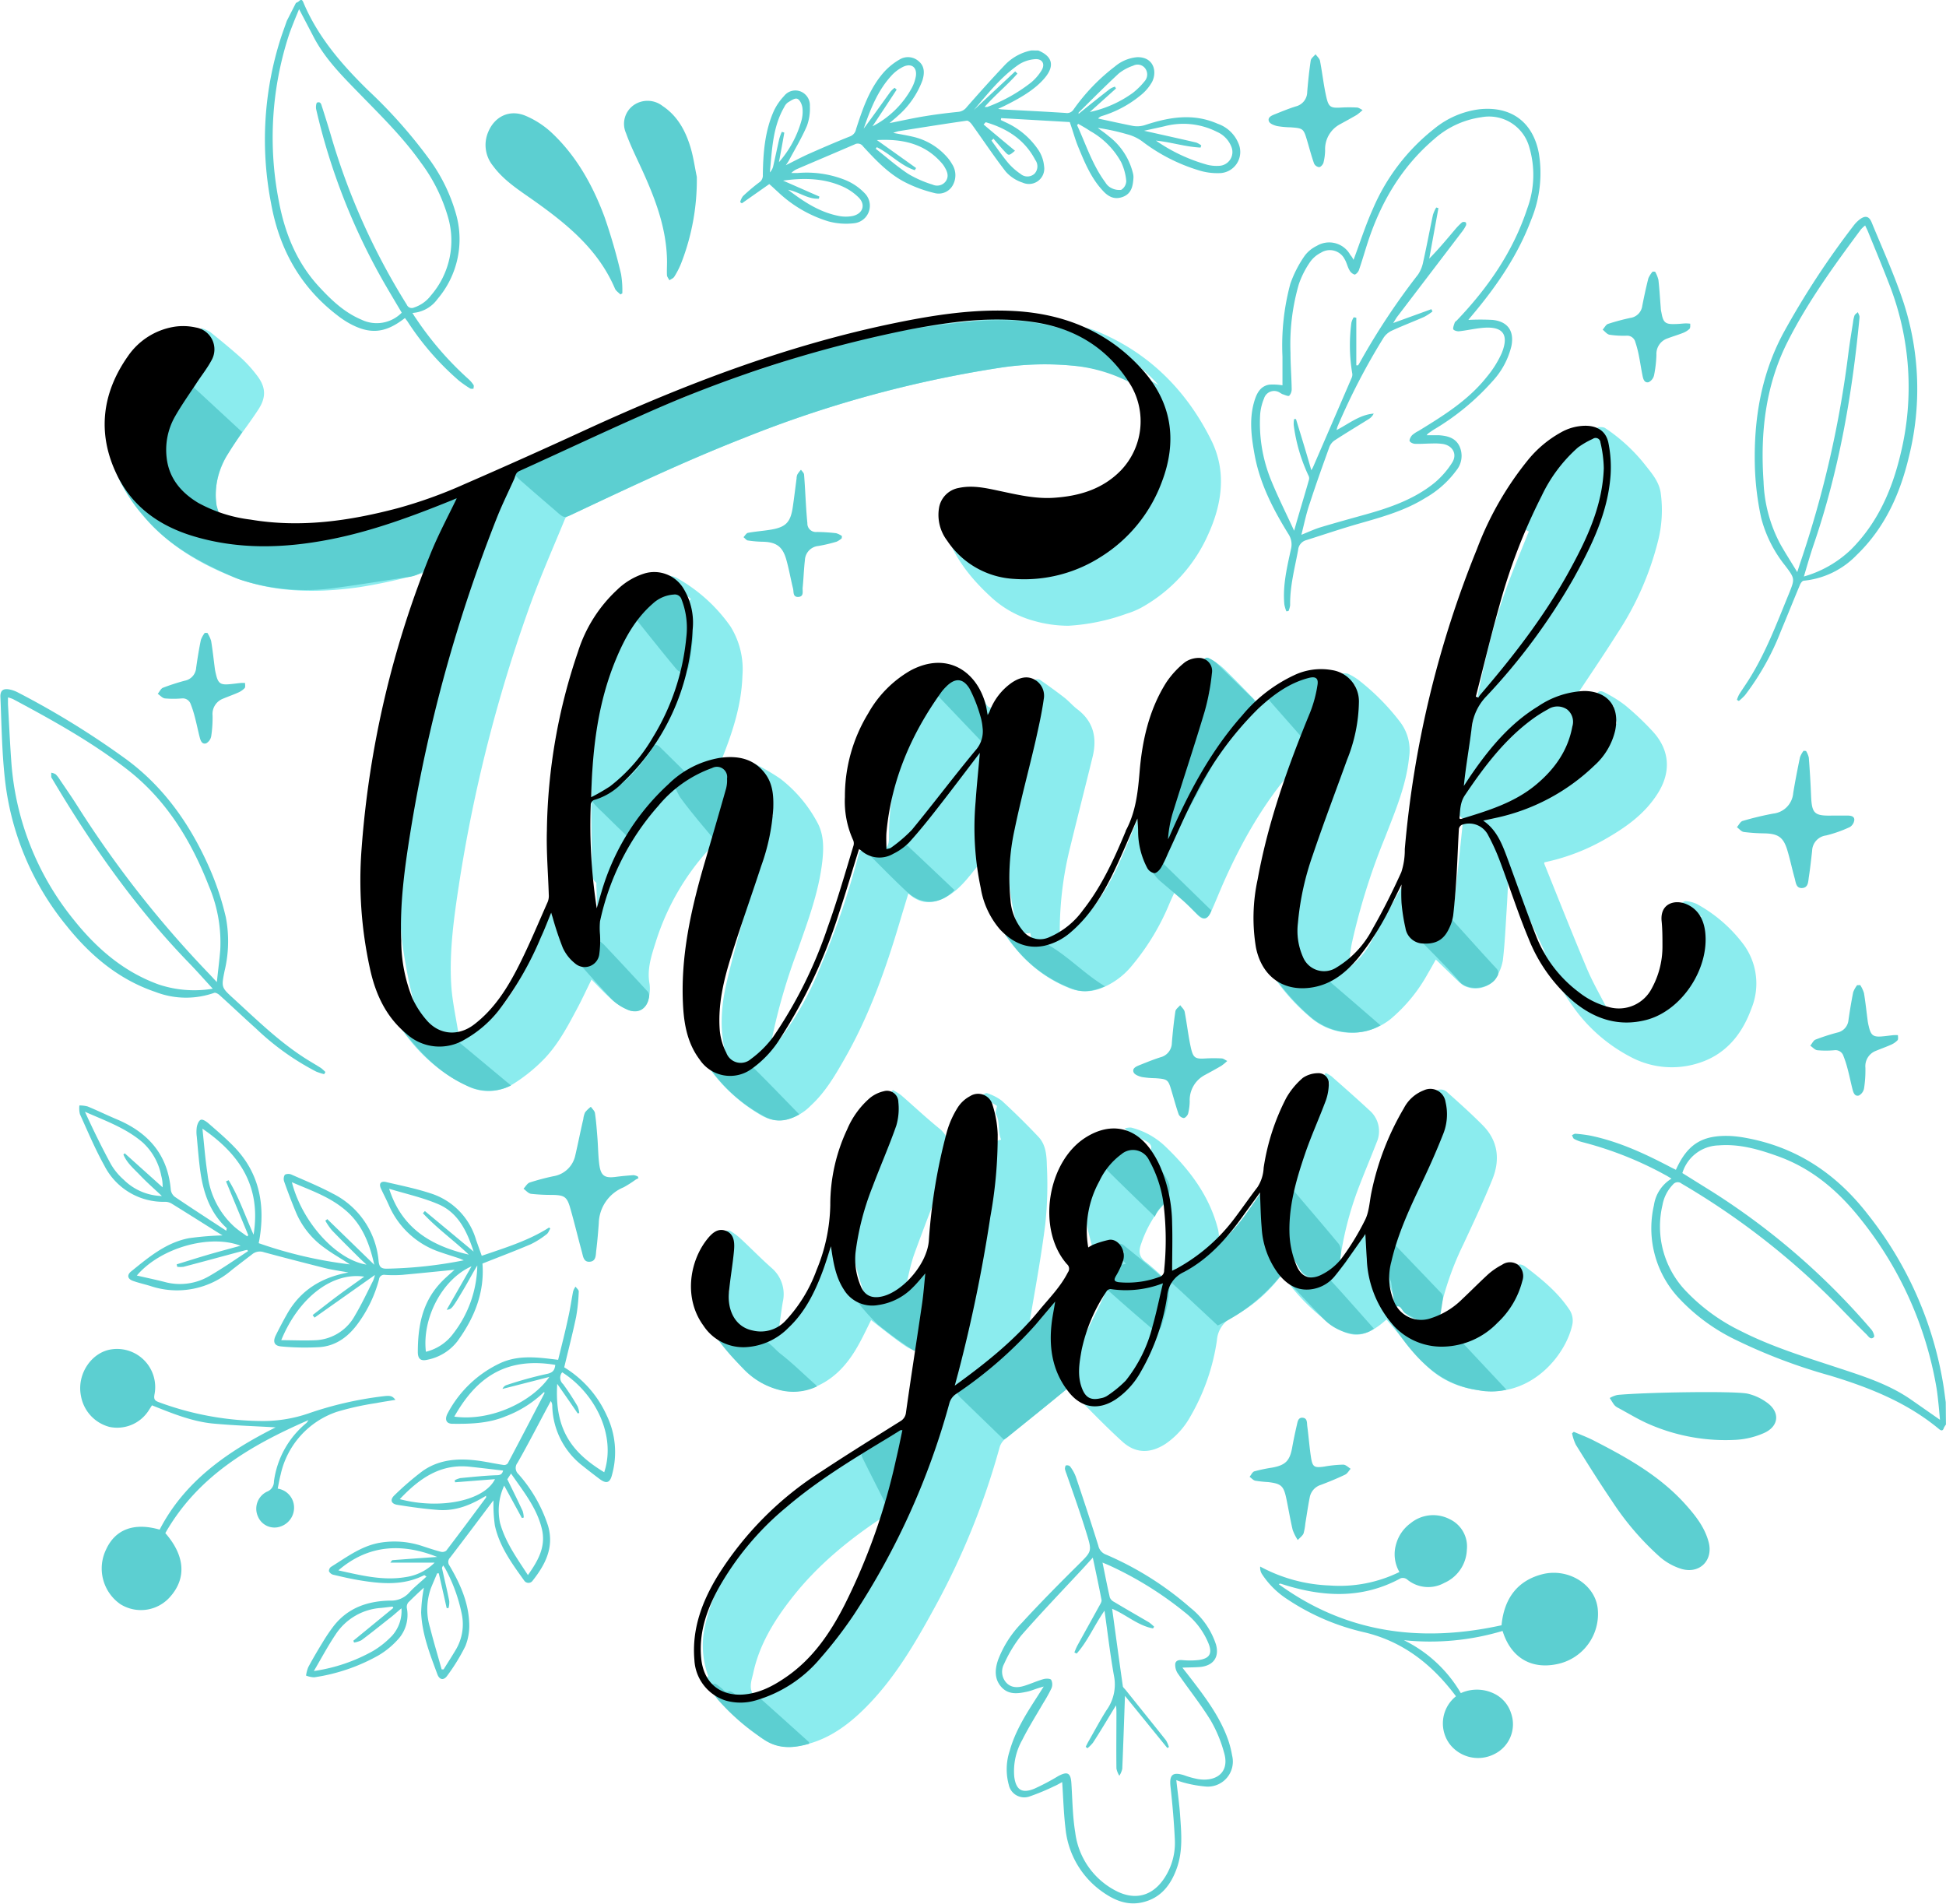 <svg xmlns="http://www.w3.org/2000/svg" viewBox="0 0 380.56 372.29"><defs><style>.cls-1{fill:#8becee;}.cls-2{fill:#5ccfd1;}</style></defs><g id="OBJECTS"><path class="cls-1" d="M-533,41c.64-.36.72.18.89.55,2,4.49,5.23,8.15,8.54,11.71.09.1.21.16.07,0a53.25,53.25,0,0,1-1.09-7.54c-.06-5.75,1.5-11,5.51-15.38a8.53,8.53,0,0,0,.54-.94c.53-.77,1.09-1.52,1.86-2.59-.12-.63-.52-1.8.82-2.47-.74-2.06-.53-2.55,1-2.9.26-.68.48-1.29.74-2l-1.74-1.43.23-.42a6.91,6.91,0,0,1,1.73.75c2.1,1.69,4.19,3.4,6.19,5.2a25.92,25.92,0,0,1,2.93,3.26c1.76,2.26,1.89,4.25.33,6.66-1.47,2.26-3.11,4.42-4.66,6.63-2.25,3.2-3.81,6.64-3.71,10.66A10.83,10.83,0,0,0-509,58.68a2.44,2.44,0,0,0,1.28.49A49.8,49.8,0,0,0-485,56.85c6.12-2,12.16-4.34,18.23-6.53a5,5,0,0,1,1.35-.42c.43,0,1.06.08,1.25.36a1.91,1.91,0,0,1,.08,1.4,6.39,6.39,0,0,1-.73,1.21q-2.58,4.5-5.14,9c.07.07.13.15.19.22,1.92-.53,3.81-1.21,5.76-1.55,3.5-.61,5.22-2.9,6.14-6,.54-1.82,1-3.65,1.51-5.49a6.06,6.06,0,0,1,2.4-3.41c4.25-3.06,9-5.07,13.83-7,6.93-2.83,13.9-5.54,20.82-8.36,3.3-1.35,6.6-2.74,9.8-4.31,5-2.45,10.43-3.63,15.75-5.07a154.31,154.31,0,0,1,26-4.46c3.55-.33,7.11-.74,10.68-.83a31.64,31.64,0,0,1,10.75,1.8c.2.07.44.22.62.17,2.49-.68,4.72.36,6.81,1.31,9.4,4.31,16.19,11.43,20.75,20.57,3.07,6.14,2.15,12.5-.6,18.52a30.42,30.42,0,0,1-13.1,14.29,15.48,15.48,0,0,1-2.82,1.16,40,40,0,0,1-11.41,2.36,24.75,24.75,0,0,1-6.88-1,20.09,20.09,0,0,1-8.16-4.54c-3.78-3.47-7-7.36-8.73-12.27a27.11,27.11,0,0,1-.72-3.24l.47-.19c.2.39.42.77.6,1.18l2.51,5.87c.6-1,1.05-1.18,1.46-.29a3.31,3.31,0,0,0,3.65,2.2c.06-.58.08-1.26.2-1.92a4.76,4.76,0,0,1,3.88-3.95c2.66-.57,5.23,0,7.8.55,3.46.73,6.92,1.55,10.49,1.39.73,0,1.46-.11,2.18-.18,1.05-.09,2-.23,2.32-1.54.09-.39.49-.71.77-1.05a35.45,35.45,0,0,0,6.14-10.55,15,15,0,0,0,.88-6.24c-.11-1.66-.18-3.32-.26-5a.69.69,0,0,1,0-.32c.77-1.34-.31-1.93-1.06-2.64A26.79,26.79,0,0,0-344.43,25a58.23,58.23,0,0,0-15.27.38,227.19,227.19,0,0,0-49.81,13.68c-11.7,4.58-23,10-34.39,15.29a1.14,1.14,0,0,0-.57.45c-2.46,6-5.13,12-7.29,18.15a292.11,292.11,0,0,0-13.46,53.3c-1,6.54-1.93,13.1-1.54,19.73.19,3.15.9,6.27,1.39,9.4a10.57,10.57,0,0,0,.45,1.38c1.41-.89,2.76-1.61,3.95-2.53a27.73,27.73,0,0,0,6.56-7.58,81.65,81.65,0,0,0,6.43-13.4c.29-.74.39-1.81,1.53-1.72s1,1.16,1.28,1.92c0,0,0,.08,0,.11.32,1.24.73,2.46.94,3.71.24,1.46,2,1.45,2.29,3,1.06-1.51,1.92-.65,2.56-.28.48-.71.95-1.35,1.35-2a1.69,1.69,0,0,0,.07-.85c-.13-3.53-.28-7.07-.42-10.61,0-.18.05-.44-.05-.53-1.25-1-.84-2.48-.85-3.78,0-5.91-.23-11.84.05-17.74.39-8.11,1.44-16.15,4.8-23.68a36.78,36.78,0,0,1,8.23-11.38,13.12,13.12,0,0,1,2.73-1.62c-.21-.15-.68-.45-1.12-.78-.17-.13-.43-.43-.38-.51s.39-.53.57-.51a4.06,4.06,0,0,1,1.67.4,31.69,31.69,0,0,1,10.58,9.52,15.81,15.81,0,0,1,2.34,9.62c-.17,5.6-1.85,10.82-3.9,16-.12.29-.23.59-.36,1l.59.1c1.91.26,2.85,1.3,2.63,3.2a34.92,34.92,0,0,1-.92,4.27c-.33,1.29-.73,2.57-1.17,4.12a20.12,20.12,0,0,1,8.58-3.86c.15-1.56-1.55-2.74-.5-4.51l-5.21-3.19c0-.11,0-.22,0-.33.58,0,1.27-.2,1.73,0a41.29,41.29,0,0,1,5.95,3.37,26.62,26.62,0,0,1,7.13,8.37c1.39,2.43,1.37,5.11,1.07,7.79-.68,6-2.82,11.68-4.81,17.35A114.09,114.09,0,0,0-404,156.35a7,7,0,0,0-.12,2.18c.59-.7,1.21-1.38,1.78-2.09a60.29,60.29,0,0,0,7.84-14.13,152.09,152.09,0,0,0,7.2-21c.53-2,.6-2.06,2.6-1.64a4.76,4.76,0,0,0,1.4.14c1.56-.17,2.15-.88,2.15-2.46a51.67,51.67,0,0,1,7.06-26.44,20.46,20.46,0,0,1,3.33-4.3c2.18-2.11,4.69-1.89,6.52.53a31.11,31.11,0,0,1,2,3.85c.18.32.54.76.82.77a8.84,8.84,0,0,1,6.94,3.83c.13.17.27.32.45.53a25.78,25.78,0,0,1,.91-3.21,22,22,0,0,1,1.66-2.71c-.22-.26-.48-.6-.76-.92a1.35,1.35,0,0,1-.25-1.79.73.73,0,0,0,.1-.46c0-.26-.1-.51-.15-.77.3,0,.69-.05.91.11,1.6,1.12,3.2,2.26,4.75,3.47.89.69,1.63,1.58,2.52,2.26,3.22,2.43,3.92,5.65,3,9.37-1.43,5.85-2.93,11.68-4.35,17.52a67.53,67.53,0,0,0-2.06,16.26v1.35a32.31,32.31,0,0,0,5.63-4.64c3.36-3.9,5.52-8.47,7.45-13.18.83-2,1.64-4,2.49-6.06.13-.29.47-.65.74-.67s.53.36.79.57c.71.57.55,1.15.49,2a15.59,15.59,0,0,0,1.21,8.08l.37.15,2.52-4a1.86,1.86,0,0,1-1-2.59c2-6.63,4-13.27,6.06-19.88.79-2.54,1.76-5,2.64-7.53,0,0,.06-.08.06-.09a4.28,4.28,0,0,1-.17-3.26,7.07,7.07,0,0,0-.08-2,3.67,3.67,0,0,1-.63-.6,2.53,2.53,0,0,1-.23-.75c.26,0,.6-.19.77-.08a16,16,0,0,1,2.86,2c2.38,2.3,4.66,4.7,7,7.1a23.84,23.84,0,0,1,7.33-5.38,11.78,11.78,0,0,1,3.31-1c1.5-.2,2.36.55,2.27,2.08a23.64,23.64,0,0,1-.83,4.93c-.61,2.2-1.45,4.34-2.29,6.82a23.73,23.73,0,0,1,9.14-5.32c-.66-1.07-1.3-2-1.84-3.06a1.36,1.36,0,0,1,0-1.1c.09-.17.62-.12,1-.16l.75-1.45-3-2.12v-.25a4,4,0,0,1,1.51,0,11,11,0,0,1,2.23,1.34,44.62,44.62,0,0,1,8,8.1,9.12,9.12,0,0,1,1.75,7c-.56,5.45-2.7,10.43-4.64,15.46a127.88,127.88,0,0,0-6.55,20.84,35.38,35.38,0,0,0-.59,4.76,15.9,15.9,0,0,0,3.91-4.23c2.23-4.1,4.53-8.16,6.81-12.24.13-.22.26-.5.46-.59s.81-.35,1.06-.21a1.11,1.11,0,0,1,.41,1,18.93,18.93,0,0,1-.91,2.69,5.23,5.23,0,0,0,.34,4.34c.46.94,1.73,1.5,2.64,2.22a.37.37,0,0,0,.31,0,2,2,0,0,1,2.16.19c.64.35.91.11.79-.58s-.28-1.13-.35-1.71a3.4,3.4,0,0,1,.08-1.39,1.1,1.1,0,0,1,.78-.6c.15,0,.46.38.57.65a15.16,15.16,0,0,1,.45,1.45l.37,0a34.72,34.72,0,0,0,.73-3.45c.62-5.5,1.17-11,1.77-16.67-1.55-.78-.87-2.46-.78-3.75a67.79,67.79,0,0,1,1.21-7.44c2-10.89,3.81-21.85,7.47-32.37,1.38-4,3-7.82,4.56-11.72.11-.3.25-.6.38-.89-1.31-.6-1.49-1.07-.8-2.29,2.17-3.81,4.25-7.67,6.58-11.37a11.64,11.64,0,0,1,8.24-5.44c0-.1,0-.18,0-.23-.21-.36-.42-.72-.64-1.08.53,0,1.17-.07,1.56.2a33.9,33.9,0,0,1,7.65,7c1.32,1.69,2.79,3.29,3.17,5.54a24.56,24.56,0,0,1-.54,9.66,58.51,58.51,0,0,1-7.93,17.94c-2.7,4.28-5.56,8.47-8.27,12.57l1.28.36-.67,1.71.5.78a16.49,16.49,0,0,1,.9-2,5.9,5.9,0,0,1,1-1c.21.47.61.94.57,1.39a6.75,6.75,0,0,1-.61,2.42c-1.53,3.06-3.15,6.09-4.73,9.13-.16.3-.34.6-.57,1,1.67-1.21,3.18-2.41,4.8-3.43a38.22,38.22,0,0,1,4.08-2.09c.57-.28.9-.54.65-1.23a1.41,1.41,0,0,1,1-2c-.08-1.12-1.82-1.91-.55-3.32l-3.41-2.39c.39-.83,1-.64,1.56-.35a25.78,25.78,0,0,1,4,2.5,54.75,54.75,0,0,1,5.47,5.19c3.27,3.61,3.54,7.85.94,12s-6.39,6.76-10.48,9.09a40.61,40.61,0,0,1-11.71,4.43c0,.1-.07.18-.05.23,2.76,6.83,5.46,13.68,8.32,20.47,1.1,2.62,2.52,5.1,3.83,7.62a1.56,1.56,0,0,0,.86.74,13.85,13.85,0,0,0,7.24.5c4.27-1,7.11-3.89,8.88-7.68a41.38,41.38,0,0,0,2.13-7.53,3.42,3.42,0,0,0-.27-1.46c-.16-.66-.35-1.31-.53-2l.34-.24c-1.1-.63-2.21-1.24-3.29-1.9a4.93,4.93,0,0,1-.78-.74c.35-.15.71-.45,1-.41a6,6,0,0,1,2.19.59,28.49,28.49,0,0,1,9.16,8,12.91,12.91,0,0,1,1.45,12.4c-1.9,5.24-5.23,9.22-10.76,10.8A17.08,17.08,0,0,1-236,160.17,31.76,31.76,0,0,1-247.57,150c-2.49-3.48-4.46-7.33-6.66-11a3.85,3.85,0,0,1-.25-.77l.25-.16,1.47,1.8c-2.35-5-4.78-10.21-7.23-15.46-.12,2.27-.22,4.54-.36,6.8-.22,3.35-.36,6.71-.75,10a9,9,0,0,1-1.47,3.6,4.92,4.92,0,0,1-6,1.44,4.42,4.42,0,0,1-1-.71c-.78-.72-1.53-1.46-2.3-2.2l-2.34-2.28c-.51.9-1,1.81-1.53,2.69a31.34,31.34,0,0,1-7.3,8.94,12.23,12.23,0,0,1-15.72-.34,38.8,38.8,0,0,1-8.89-10.74,12.72,12.72,0,0,1-.71-2l.46-.24,3.6,4.85c2.19-1.48,2.77,1.17,4.41,1.62-.26-1.74-.37-3.44-.77-5.07a28.8,28.8,0,0,1,.86-17c2.56-7.1,5.11-14.21,7.58-21.35.82-2.37,1.35-4.84,2.09-7.52-1,.41-1.82.71-2.6,1.11a27.64,27.64,0,0,0-7.76,6c-6.72,7.22-11.57,15.62-15.49,24.59-.76,1.76-1.47,3.55-2.27,5.29-.64,1.38-1.49,1.54-2.54.46-1.43-1.46-2.77-3-4.15-4.52l-.44.23c-.29.65-.59,1.28-.87,1.93a46.54,46.54,0,0,1-7.36,12.23,14.76,14.76,0,0,1-6.32,4.56,8.32,8.32,0,0,1-6.16-.21c-5.78-2.37-10-6.51-13.21-11.7a27.41,27.41,0,0,1-1.45-3.1l.34-.27a4.83,4.83,0,0,1,.78.62c.65.84,1.23,1.73,1.89,2.56.51.64.89,1.46,2.06,1.13.35-.11.92.47,1.36.77s.66.55,1.19,1l-.4-1.71a2.12,2.12,0,0,1-2.67-1.82,48.92,48.92,0,0,1-1.34-7.17,41.74,41.74,0,0,1,1-12.4c.07-.35.08-.72.13-1.14-.16,0-.28,0-.32.09a99.4,99.4,0,0,1-6,8.07c-2.25,2.5-4,5.48-7.07,7.23-2.59,1.5-5.1,1.66-7.56-.59-.59,1.94-1.15,3.76-1.69,5.58-2.76,9.31-6,18.42-10.86,26.89-1.85,3.24-3.74,6.45-6.52,9a9.8,9.8,0,0,1-4.87,2.77,7,7,0,0,1-4.93-.91,32.66,32.66,0,0,1-10.13-9.23,32.47,32.47,0,0,1-2.6-5.13,1.2,1.2,0,0,1,.23-1.06l4.26,6.22c1.21-1.51,1.63-.06,2.29.37.07-.08.14-.14.13-.17-2.4-5.6-2.16-11.37-.81-17.1,1.41-6,3.15-11.92,4.71-17.88.85-3.24,1.68-6.5,2.44-9.77a26.64,26.64,0,0,0,.4-3.35c.09-.89.31-1.63,1.54-1.45a1.39,1.39,0,0,0-1.79-.76,20.41,20.41,0,0,0-8.5,5,48.32,48.32,0,0,0-12.75,20.63c-.83,2.61-1.68,5.19-1.17,8a7.59,7.59,0,0,1-.2,3,2.86,2.86,0,0,1-4.23,2,12.82,12.82,0,0,1-3-1.95c-1.36-1.19-2.59-2.54-3.91-3.86-1.07,2.14-2,4.21-3.11,6.22-1.82,3.42-3.69,6.85-6.45,9.6a32.05,32.05,0,0,1-5.7,4.56,9.18,9.18,0,0,1-9.3.3c-7-3.45-12-8.95-15.4-15.86a11.21,11.21,0,0,1-.69-2.29,3.24,3.24,0,0,1,.13-1l4.38,6.89h2.76a44.07,44.07,0,0,1-1.59-4.79,108.21,108.21,0,0,1-2.06-10.95c-1.12-9.85.11-19.61,1.74-29.3a201.43,201.43,0,0,1,7.44-30.94c1.71-5,3.82-9.94,5.74-14.91l.4-.94c-.43.14-.73.22-1,.33a101.35,101.35,0,0,1-22.72,6.35c-8.49,1.2-16.94,1.11-25-2.14-7.78-3.12-14.61-7.64-19.47-14.7-1.88-2.74-3.51-5.56-3.7-9a1.09,1.09,0,0,0-.19-.39Zm170.72,77.43c1.78-2.23,3.41-4.48,5.25-6.53s1.69-4.35,2.17-6.61c.33-1.54.09-3.2.33-4.78A4.72,4.72,0,0,0-356.41,96c-1.3-1.15-2.23-1.13-3.44.09-.87.87-1.59,1.89-2.24,2.67a10,10,0,0,1,.33,2.12c-.14,2.65-.45,5.3-.53,8C-362.39,112-362.32,115.15-362.32,118.42Zm21.05-98.62a26.58,26.58,0,0,1,3.45,2.76,17,17,0,0,0,6.67,4.7,21.55,21.55,0,0,1,2.7,1.48A33.9,33.9,0,0,0-341.27,19.8Zm-79.49,51.53.85-.77-1.43-1.15-.19.15C-421.27,70.14-421,70.72-420.76,71.33Z" transform="translate(555 46.58)"/><path class="cls-2" d="M-454.61,46c.77-.4,1.36-.75,2-1,8.1-3.68,16.19-7.38,24.31-11,2.42-1.09,4.91-2,7.36-3,3.22-1.35,6.41-2.75,9.65-4,1.07-.43,2.28-.49,3.39-.84,4.26-1.37,8.48-2.86,12.76-4.16a129.28,129.28,0,0,1,20.58-4.56c5.86-.78,11.72-1.64,17.65-1.32,6.69.37,13,2,18.4,6.14,1.12.87,2.08,1.94,3.13,2.89a8,8,0,0,0,1,.77,2.86,2.86,0,0,1,1.61,2.81,4.64,4.64,0,0,1-.65-.2A30.59,30.59,0,0,0-344.51,25a57.41,57.41,0,0,0-15.16.37,226.2,226.2,0,0,0-49.88,13.71c-11.29,4.42-22.24,9.58-33.18,14.76-1.91.9-1.9,1-3.48-.41q-3.57-3.06-7.12-6.16C-453.71,46.92-454.06,46.55-454.61,46Z" transform="translate(555 46.58)"/><path class="cls-2" d="M-532.33,41.6c3.24,5.2,6.09,10.2,11.51,13.25-1.33-2.47-3.92-4.11-3.66-7.42l1.55,1.89c2.08,2.49,4.15,5,6.27,7.46a3.54,3.54,0,0,0,1.51,1,34,34,0,0,0,9.43,1.81c9.05.48,17.7-1.37,26.13-4.5l12.91-4.76a2.48,2.48,0,0,1,.92-.3c.55,0,1.3.07,1.55.41a1.79,1.79,0,0,1-.1,1.57c-2,3.58-4.05,7.08-6,10.67a6,6,0,0,1-4.53,3.54c-5,.73-10.07,1.58-15.13,2.24a41,41,0,0,1-17.19-1.42A15,15,0,0,1-509,66.4c-6.8-2.91-13.23-6.35-18-12.2a27.16,27.16,0,0,1-5.05-8.14,17.21,17.21,0,0,1-.71-3.18C-532.85,42.55-532.55,42.18-532.33,41.6Z" transform="translate(555 46.58)"/><path class="cls-2" d="M-521.56,34.49a6.3,6.3,0,0,1,.53-1.7c1-1.44,2-2.81,3.15-4.34l10.24,9.47c-.9,1.38-1.83,2.73-2.68,4.12a14.42,14.42,0,0,0-2.32,10.22A23.38,23.38,0,0,0-511.27,56c.13.36.29,1,.15,1.11a2.62,2.62,0,0,1-1.38.37,1.55,1.55,0,0,1-.83-.48c-3.49-3.16-7-6.34-10.47-9.47a2.26,2.26,0,0,1-.91-2.08c.1-1,.18-2,.2-3s.63-1.44,1.85-1.2c-2.35-2.44-.17-4.34.46-6.39C-522.13,34.62-521.63,34.53-521.56,34.49Z" transform="translate(555 46.58)"/><path class="cls-2" d="M-414.71,102.58l.24-.68c.16.15.29.36.48.45.34.18.73.25,1.06.43a3.57,3.57,0,0,1,1.8,4.1c-.37,2.07-1,4.1-1.5,6.15l-.26,1,1.06-.57a2.82,2.82,0,0,1-1,2.72c-.72.53-1.37,1.17-2.14,1.84-1.3-1.56-2.6-3.07-3.86-4.62-1.08-1.33-2.16-2.67-3.16-4.06a16.73,16.73,0,0,1-1.1-2.24c-1.07,1.07-2.25,2.23-3.42,3.41-1,1-1.94,1.9-2.84,2.93-.7.81-1.29,1.72-1.91,2.6-.08.11,0,.32,0,.49l-.06.77c-.32-.08-.74-.07-.95-.27-1.64-1.55-3.25-3.15-4.86-4.73a20.85,20.85,0,0,1-1.69-1.7,6.39,6.39,0,0,1-.68-1.32c.65-.19,1.08-.31,1.49-.45.24-.08.45-.24.7-.31,3.74-1,6.14-3.62,8.33-6.56a18,18,0,0,0,1.56-2.24c.49-.91,1-.68,1.52-.16,1.64,1.6,3.27,3.22,4.9,4.83.21.2.39.43.53.59Z" transform="translate(555 46.58)"/><path class="cls-2" d="M-318.27,83.49a11.18,11.18,0,0,1-1-.66,2,2,0,0,1-.3-.51c.21-.1.48-.34.63-.28a5.8,5.8,0,0,1,1.71.94c2.42,2.31,4.8,4.68,7.19,7,.61.6.55,1.1-.05,1.75A34.73,34.73,0,0,0-316,99.43c-1.48,2.93-3.07,5.81-4.63,8.7-1.69,3.11-3.38,6.21-5.12,9.29-.21.38-.71.6-1.08.9-.15-.48-.51-1-.41-1.44.62-2.67,1.22-5.34,2-7.95,2-6.25,4.1-12.47,6.16-18.7a10.73,10.73,0,0,0,.45-1.11,1.74,1.74,0,0,0,0-1,1.49,1.49,0,0,1,0-1.82.91.91,0,0,0,.13-.57c0-.67-.05-1.34-.09-2Z" transform="translate(555 46.58)"/><path class="cls-2" d="M-300.18,145.78c.23-.57.35-1.33.63-1.4a2.42,2.42,0,0,1,1.7.3c.63.41,1.14.8,2,.49a1.26,1.26,0,0,1,1,.3c3.24,2.76,6.46,5.56,9.82,8.46a10.54,10.54,0,0,1-5.37,1.41,12.67,12.67,0,0,1-8.58-3.29,42.48,42.48,0,0,1-7.8-9.12,2.34,2.34,0,0,1-.38-.66,6.37,6.37,0,0,1,0-1.07c.33.13.77.17,1,.4.6.69,1.06,1.5,1.69,2.15a1.22,1.22,0,0,0,1.14.26c.64-.48,1-.14,1.44.22C-301.32,144.75-300.72,145.31-300.18,145.78Z" transform="translate(555 46.58)"/><path class="cls-2" d="M-479.64,147l4.61,6.8c1-1.08,1.8-.53,2.57.18a15.75,15.75,0,0,1,1.76,1.47c1,1.2,2.19.93,3.45.87a2.49,2.49,0,0,1,1.55.55c2.69,2.18,5.33,4.42,8,6.63.83.7,1.67,1.39,2.64,2.19a9.62,9.62,0,0,1-8.23.22c-4.85-2.05-8.53-5.52-11.77-9.53a23.78,23.78,0,0,1-4.32-7c-.24-.7-.4-1.43-.6-2.14Z" transform="translate(555 46.58)"/><path class="cls-2" d="M-419.48,78.18c-.24,1.8-.43,3.61-.77,5.4-.1.53-.53,1.27-.95,1.39a2,2,0,0,1-1.53-.71c-2.55-3.05-5-6.15-7.51-9.27a1.08,1.08,0,0,1,0-1c1.41-1.66,2.86-3.31,4.36-4.89a3.62,3.62,0,0,1,1.6-.89c1.26-.33,1.92.14,2.6,1.28A17.06,17.06,0,0,1-419.48,78.18Z" transform="translate(555 46.58)"/><path class="cls-2" d="M-273.27,136.07c-.2-.91-.36-1.5-.43-2.1a5.58,5.58,0,0,1,0-1.73,1,1,0,0,1,.72-.67c.21,0,.54.39.68.68a12.08,12.08,0,0,1,.49,1.56l.57-.77,1.59,1.75c2.42,2.68,4.82,5.37,7.27,8a1.24,1.24,0,0,1,.13,1.65c-1.24,2.42-5.68,2.91-7.37.9-2.46-2.92-5.28-5.53-7.9-8.32a7,7,0,0,1-.87-1.71l1.62.85.37.21C-275.69,135-274.57,135.62-273.27,136.07Z" transform="translate(555 46.58)"/><path class="cls-2" d="M-410.67,163.05a2.14,2.14,0,0,1,3.4-.45c2.87,2.85,5.67,5.77,8.58,8.75-2.13,1.24-4.43,1.7-6.66.48a30.32,30.32,0,0,1-13-13.15,9.1,9.1,0,0,1-.61-1.87c-.06-.23.05-.5.35-.82.24.34.48.67.71,1,.92,1.36,1.79,2.75,2.79,4.05a4.08,4.08,0,0,0,1.59,1C-412.64,162.46-411.7,162.71-410.67,163.05Z" transform="translate(555 46.58)"/><path class="cls-2" d="M-442.94,139.39l1.08.86c.8-1.06,1.76-.49,2.52-.29l1.47-2.59a9.55,9.55,0,0,1,1,.8q4.31,4.58,8.57,9.2a1.44,1.44,0,0,1,.23,1.06c-.42,2.4-2.21,3.39-4.4,2.36a9.6,9.6,0,0,1-2.79-1.84c-2.56-2.69-5-5.47-7.5-8.24a5.31,5.31,0,0,1-.58-1.14Z" transform="translate(555 46.58)"/><path class="cls-2" d="M-385.73,119.76c1.53-.16,3.14-.29,4.74-.5a6.82,6.82,0,0,0,1.93-.52,1.68,1.68,0,0,1,2,.5c2.92,2.74,5.82,5.5,8.73,8.25-2.88,2.92-6.42,3-9.34.31-2.7-2.51-5.26-5.16-7.87-7.76A1,1,0,0,1-385.73,119.76Z" transform="translate(555 46.58)"/><path class="cls-2" d="M-299.06,98.58l1.77-1.39.88,1.1-2,1.6-9.08-10.31,2.91-1.31c.68-.7,1.06-1.37,1.64-1.66a20.68,20.68,0,0,1,4.41-1.78c1.77-.39,2.72.47,2.58,2.28a27.61,27.61,0,0,1-1,5.23C-297.5,94.36-298.28,96.32-299.06,98.58Z" transform="translate(555 46.58)"/><path class="cls-2" d="M-359.76,133.3a3.79,3.79,0,0,1,.94.39,15.31,15.31,0,0,1,1.42,1.37c.44.47.79.89,1.63.69.41-.1,1,.44,1.47.75a10.09,10.09,0,0,1,1,.89c.1-.21.17-.38.26-.58,5.48,1.9,9.11,6.46,14.13,9.49-2.18.89-4.07,1.29-6.12.58a25.81,25.81,0,0,1-11.57-8.3c-1.27-1.53-2.32-3.24-3.47-4.87Z" transform="translate(555 46.58)"/><path class="cls-2" d="M-372.54,88.48a8.11,8.11,0,0,1,3.6-3,2,2,0,0,1,2.32.42c1.57,1.48,3.23,2.88,4,5a23.21,23.21,0,0,1,1.07,3.41,5.89,5.89,0,0,1-.34,2h-.31l.89,1.48L-362.51,99Z" transform="translate(555 46.58)"/><path class="cls-2" d="M-327.8,122l9.71,9.48c-.73,1.75-1.48,1.94-2.72.77-.93-.87-1.82-1.79-2.77-2.64-1.54-1.36-3.11-2.67-4.66-4a7.35,7.35,0,0,1-1-1.13c-.66-.86-.51-1.27.51-1.74A6.54,6.54,0,0,0-327.8,122Z" transform="translate(555 46.58)"/><path d="M-363.38,100.65c-2.85,3.72-5.52,7.28-8.26,10.78-1.79,2.3-3.62,4.58-5.58,6.74a11.23,11.23,0,0,1-3.09,2.21,5.33,5.33,0,0,1-6.32-.67c-.1-.08-.23-.14-.38-.24-1.32,4.23-2.54,8.41-3.92,12.54a101.6,101.6,0,0,1-11.43,24.38,20.82,20.82,0,0,1-5.57,6,7.15,7.15,0,0,1-10.24-1.76c-2.27-3-3-6.53-3.23-10.18-.61-9.88,1.56-19.35,4.32-28.73,1.37-4.69,2.74-9.38,4.07-14.08a6.37,6.37,0,0,0,.19-1.95,2,2,0,0,0-2.92-2.08A24.29,24.29,0,0,0-426.25,111a49.68,49.68,0,0,0-11.41,22.59,14.19,14.19,0,0,0,0,2.61,19.91,19.91,0,0,1-.14,3.79,2.87,2.87,0,0,1-4.78,1.8,8.24,8.24,0,0,1-2.37-3.05,61.25,61.25,0,0,1-2-6c-.07-.2-.13-.4-.26-.84-.72,1.74-1.3,3.29-2,4.79a64.07,64.07,0,0,1-8.3,14.37,22.52,22.52,0,0,1-6.53,5.6,9.57,9.57,0,0,1-11.49-1.09c-4.07-3.37-6.09-7.9-7.15-12.87a80.52,80.52,0,0,1-1.61-23.28,190.34,190.34,0,0,1,13.69-58.21c1.48-3.56,3.31-7,4.92-10.33-.11,0-.52.19-.92.36-7.79,3.15-15.65,6.07-23.93,7.68-8.86,1.72-17.69,2-26.43-.58-6.81-2-12.32-5.87-15.35-12.44C-536,38-535,30.21-530,23.1a13.64,13.64,0,0,1,9.21-5.8,11.43,11.43,0,0,1,4.12.17,4.33,4.33,0,0,1,3,6.47c-.86,1.6-2,3-3,4.56-1.41,2.13-2.89,4.22-4.14,6.43a13.16,13.16,0,0,0-1.6,8c.45,4,2.8,6.79,6.16,8.82a28.27,28.27,0,0,0,10.24,3.28c9.79,1.65,19.31.27,28.79-2.23a90.12,90.12,0,0,0,13-4.68q12-5.22,23.95-10.73c19.45-8.93,39.36-16.51,60.39-20.82,7.71-1.58,15.47-2.77,23.37-2.32,9.76.57,18.28,4.07,24.89,11.44,5.83,6.49,6.9,14,3.8,22.05a29.14,29.14,0,0,1-11.92,14.59,27.77,27.77,0,0,1-16.9,4.3,16.81,16.81,0,0,1-13.14-7.49,8.33,8.33,0,0,1-1.6-6.3,4.76,4.76,0,0,1,3.88-4c2.66-.57,5.23,0,7.8.55,3.53.74,7.06,1.61,10.71,1.38,5-.32,9.62-1.66,13.24-5.41a13.91,13.91,0,0,0,2-16.42c-4.4-7.33-10.91-11.39-19.37-12.57-8.17-1.14-16.16,0-24.13,1.51A245.74,245.74,0,0,0-430,34.85c-7.84,3.47-15.59,7.14-23.41,10.67-.75.33-.78.93-1,1.49-1.1,2.47-2.31,4.89-3.31,7.39A294,294,0,0,0-474.72,116c-1.14,7.07-2.12,14.17-1.81,21.36a30.25,30.25,0,0,0,2.2,11.32,18,18,0,0,0,2.79,4.28c2.52,2.91,6.26,3.13,9.3.77,3.91-3,6.49-7.11,8.67-11.42,2.07-4.09,3.83-8.34,5.69-12.54a3.2,3.2,0,0,0,.2-1.38c-.13-4.19-.49-8.39-.37-12.57a112.23,112.23,0,0,1,6.1-35,28,28,0,0,1,7.66-12.08,13.36,13.36,0,0,1,5.41-3.2,6.69,6.69,0,0,1,7.46,2.83,12.85,12.85,0,0,1,1.86,8.29,43.94,43.94,0,0,1-13.81,29.93,12.46,12.46,0,0,1-5.48,3.28,1.11,1.11,0,0,0-.62.79,106.7,106.7,0,0,0,1.17,20.38c.37-1.26.64-2.25.94-3.24a46,46,0,0,1,13.05-21,18.74,18.74,0,0,1,10-5.16c3.5-.51,6.75.07,9,3.14,1.46,2,1.61,4.34,1.53,6.71a40.59,40.59,0,0,1-2.37,11.31c-1.91,5.85-4,11.66-5.83,17.53-1.5,4.75-2.66,9.59-2.26,14.62a12.13,12.13,0,0,0,1.28,4.35,3,3,0,0,0,4.78,1.24,20.53,20.53,0,0,0,4.38-4.35,86.79,86.79,0,0,0,10.67-21.47c1.87-5.2,3.4-10.52,5-15.8a1.65,1.65,0,0,0,0-1.14,18.28,18.28,0,0,1-1.64-8.52,31.1,31.1,0,0,1,4.56-16.34,22.11,22.11,0,0,1,8.29-8.39c7.2-3.83,13,.23,14.69,6.72.16.59.23,1.21.37,2a6.34,6.34,0,0,0,.37-.66A11.92,11.92,0,0,1-357,86.83c1.33-.84,2.75-1.32,4.23-.56a3.61,3.61,0,0,1,1.88,3.9c-.38,2.74-1,5.45-1.6,8.15-1.33,5.75-2.89,11.46-4.08,17.24a43.57,43.57,0,0,0-.83,13.72A10.54,10.54,0,0,0-355,135.4a4.26,4.26,0,0,0,5.23,1.28,15.74,15.74,0,0,0,6.57-5.3c3.67-4.66,6.09-10,8.35-15.43,0-.07,0-.15.07-.21,1.87-3.52,2.3-7.33,2.63-11.26.5-6.17,1.84-12.22,5.2-17.56a17.54,17.54,0,0,1,3.68-4,4.83,4.83,0,0,1,2.84-.84,2.55,2.55,0,0,1,2.43,3,43.89,43.89,0,0,1-1.42,7.48c-2,6.69-4.22,13.33-6.29,20a24,24,0,0,0-.88,5c.1-.21.22-.41.32-.63,3.7-8.49,8-16.62,14.2-23.61a29.35,29.35,0,0,1,10.13-7.85,12.23,12.23,0,0,1,7.47-1,6.18,6.18,0,0,1,5.22,6.24,31.28,31.28,0,0,1-2.32,11.29c-2.24,6.2-4.59,12.37-6.7,18.62a54.29,54.29,0,0,0-2.91,13.33,12.6,12.6,0,0,0,1,6.64,4.45,4.45,0,0,0,6.59,2,19,19,0,0,0,7-7.51c2.06-3.6,3.92-7.32,5.63-11.1a13.82,13.82,0,0,0,.68-4.5,201.77,201.77,0,0,1,14.11-58.68,62.68,62.68,0,0,1,10.11-17.58A22.08,22.08,0,0,1-249.78,38a9.86,9.86,0,0,1,4.8-1.32c2.4,0,4.09,1.08,4.54,3.44a24,24,0,0,1,.4,6.28c-.54,7.35-3.72,13.8-7.22,20.12a120.72,120.72,0,0,1-17,23,10.44,10.44,0,0,0-2.93,6.16c-.46,3.79-1.16,7.56-1.54,11.44.57-.86,1.12-1.73,1.71-2.57,3.53-5.07,7.47-9.75,12.81-13a17.33,17.33,0,0,1,9-3c4,0,7.12,2.45,6.08,7.71a13.21,13.21,0,0,1-4.08,6.87,39.75,39.75,0,0,1-19.39,10.26l-2.35.51c2.57,1.75,3.63,4.4,4.63,7.07,1.91,5.15,3.71,10.36,5.72,15.48a25.13,25.13,0,0,0,8.36,11,15.75,15.75,0,0,0,5.94,2.93,7.24,7.24,0,0,0,8.29-3.62,17,17,0,0,0,2.12-8.28c0-1.68,0-3.36-.17-5-.29-3.37,2.57-4.23,4.88-3.24s3.37,3.05,3.65,5.44c.82,7.19-4.59,15.38-11.51,17.19-5.39,1.4-10.16-.16-14.35-3.68A31.35,31.35,0,0,1-256.06,137c-2.05-4.9-3.67-10-5.55-15a40.78,40.78,0,0,0-2.33-5.18,4.16,4.16,0,0,0-5.2-2.09,1.1,1.1,0,0,0-.56.83c-.18,3.1-.28,6.2-.47,9.29-.16,2.55-.36,5.09-.65,7.63a8.87,8.87,0,0,1-.84,2.58c-1.11,2.38-2.88,3.1-5.49,2.84a3.58,3.58,0,0,1-3-3,35.65,35.65,0,0,1-.77-4.95,34.53,34.53,0,0,1,0-3.56l-1.7,3.45a53.89,53.89,0,0,1-6.79,10.94c-2.33,2.77-5,5-8.7,5.69-5.77,1.06-10.13-2-11.28-7.78a35.27,35.27,0,0,1,.33-13.27c2.06-11.34,5.91-22.1,10.28-32.71a24.63,24.63,0,0,0,1.43-5.34c.22-1.34-.39-1.71-1.69-1.38-3.9,1-7,3.33-9.89,6a64.43,64.43,0,0,0-12.2,16.74c-2,3.77-3.67,7.75-5.49,11.63a23.55,23.55,0,0,1-1.32,2.72c-.29.48-.86,1.08-1.32,1.09a2,2,0,0,1-1.38-1,15.43,15.43,0,0,1-1.79-7.15c0-.74-.07-1.49-.13-2.54-1.58,3.6-2.95,6.93-4.5,10.17-2.13,4.46-4.63,8.7-8.46,12a11.82,11.82,0,0,1-5.29,2.73c-3.52.7-6.28-.74-8.61-3.18a16.49,16.49,0,0,1-3.79-8.15,57.11,57.11,0,0,1-1-16.86C-364,107.09-363.67,104-363.38,100.65Zm97-11,.48.2a5.07,5.07,0,0,1,.36-.54c6.46-7.52,12.51-15.32,17.3-24,3.51-6.37,6.62-12.87,6.88-20.31a23.63,23.63,0,0,0-.66-5.05.94.94,0,0,0-1.5-.7,16.61,16.61,0,0,0-2.9,1.68,29.42,29.42,0,0,0-7.1,9.48,112.74,112.74,0,0,0-8.27,21.5C-263.45,77.79-264.87,83.74-266.39,89.67Zm-173,19.67a40.44,40.44,0,0,0,3.67-2.12,33.15,33.15,0,0,0,8.38-9.58A45.53,45.53,0,0,0-420.78,78a15.25,15.25,0,0,0-.92-7.31,1.37,1.37,0,0,0-1.55-1,6.66,6.66,0,0,0-4.12,1.8c-3.36,2.93-5.45,6.72-7.13,10.75C-438.07,90.77-439.15,99.75-439.39,109.34Zm57.74,10.17c.45-.14.69-.14.85-.27a28.54,28.54,0,0,0,4.12-3.52c4.21-5.12,8.2-10.44,12.44-15.54a5.55,5.55,0,0,0,1.38-4.47,10.78,10.78,0,0,0-.46-2.34,27.94,27.94,0,0,0-2.06-5.22c-1.31-2.17-2.9-2.18-4.64-.39a9.06,9.06,0,0,0-.88,1c-5.88,8.17-9.75,17.13-10.73,27.22C-381.74,117.1-381.65,118.25-381.65,119.51Zm112.06-6c.14.05.22.1.27.09,5.15-1.58,10.35-3.12,14.6-6.63,3.63-3,6.31-6.66,7.19-11.43a3.1,3.1,0,0,0-1-3.35,3.34,3.34,0,0,0-3.72-.06,26.62,26.62,0,0,0-2.88,1.79c-5.53,4-9.57,9.34-13.34,14.94C-269.5,110.32-269.44,111.9-269.59,113.49Z" transform="translate(555 46.58)"/><path class="cls-1" d="M-316.49,196.69A55.27,55.27,0,0,0-306.87,184l.31.15.22.8.85-.73.35.12c-2.32,2.45-2,5.49-1.93,8.34s.49,5.91,2.89,8.1l.29-.23a3.4,3.4,0,0,0,.88-3.95,18.66,18.66,0,0,1-.46-11.31c.63-2.13,1.48-4.2,2.11-6.32.39-1.32.55-2.7.84-4,.14-.65.32-1.28.49-1.92l.28,0c.15.34.29.69.45,1,1.14-1.65,2.37-3.22,2.54-5.36,0-.51.74-1,1.14-1.46.17-.57.36-1.23.6-2.07l-1-1.64.31-.27a6.86,6.86,0,0,1,1.06.62c2.49,2.2,5,4.39,7.42,6.65a5.38,5.38,0,0,1,1.45,6.3c-1.12,2.89-2.33,5.74-3.44,8.63A65.21,65.21,0,0,0-293,200.23l.32.27a4.33,4.33,0,0,1,.39-.74c1.44-1.84,2.86-3.7,4.36-5.49a1.74,1.74,0,0,1,1.44-.61c.36.12.64.88.69,1.39.27,2.68.27,5.4.72,8a33.8,33.8,0,0,0,1.81,5.42,1.3,1.3,0,0,0,.66-1.93,15.89,15.89,0,0,1-.24-11.65,20.75,20.75,0,0,1,1.32-3.36c2.68-5.14,5.41-10.26,8.13-15.38,0-.1.2-.2.18-.27-.46-1.62.78-2.92.78-4.44a1.79,1.79,0,0,0-.3-.91,1.6,1.6,0,0,1,.18-2.27l-1.7-1.5a1.86,1.86,0,0,1,2.31.28c2.34,2.09,4.68,4.18,6.88,6.4,3.06,3.06,3.47,6.78,1.91,10.63-1.73,4.29-3.71,8.49-5.66,12.68a58.24,58.24,0,0,0-4.6,13.18c-.06.29-.06.58-.11.87-.38,2.06.11,3.62,2.49,4.14,1.12-1.93,2.67-.63,4.14-.28l-.45-.48c.49-.26,1-.5,1.46-.78a.67.67,0,0,0,.25-.41c.33-1.82.64-2,2.36-1.66,1.35-1.11,1.54-3.25,3.54-3.29.06-.75-.11-1.62.23-2.16s1.2-.68,1.9-1c-.23-.87-.78-1.87.45-2.43l-.93-1.84-.52.25a2.34,2.34,0,0,1,.83-.18,2.23,2.23,0,0,1,1,.39c3.2,2.44,6.33,4.95,8.61,8.34a3.89,3.89,0,0,1,.64,3.12c-1.27,5.75-7.49,13.4-16.37,12.93-4.77-.25-9.2-1.8-12.56-5.42-2.55-2.75-4.9-5.67-7.4-8.58-.29.24-.8.7-1.34,1.11-3.4,2.54-5.79,2.35-9.05.17a40.28,40.28,0,0,1-9.22-9l-.85-1.08a29.41,29.41,0,0,1-9.5,8.26,5.48,5.48,0,0,0-3.2,4.6,41.43,41.43,0,0,1-5.13,14.8,15.72,15.72,0,0,1-4.94,5.47c-3,1.92-5.85,1.89-8.44-.47-3.16-2.87-6.13-5.95-9.15-9a10.1,10.1,0,0,1-1.16-1.68l-.78.6c-3.91,3.16-7.84,6.31-11.73,9.51a3.44,3.44,0,0,0-1.14,1.61,145.31,145.31,0,0,1-12.5,31c-4.07,7.48-8.35,14.88-14.59,20.82-3.41,3.25-7.31,5.83-12.09,6.65a9.21,9.21,0,0,1-8-2c-2.61-2.27-5.23-4.54-7.75-6.91a11.91,11.91,0,0,1-1.9-2.8c-.3-.53-.87-1.14-.21-1.86.08-.08-.08-.4-.15-.6a17.55,17.55,0,0,1-.33-9.82,34.69,34.69,0,0,1,9.47-16.75,110.44,110.44,0,0,1,19.27-15.82c2.22-1.4,4.24-3.1,6.41-4.59a20.51,20.51,0,0,1,3.33-1.86c1.34-.59,2.2.08,2,1.51a18.41,18.41,0,0,1-.62,3.11c-1,3.4-2,6.78-3,10.12a6.67,6.67,0,0,0,4.32-4.08c1.68-4.43,3.52-8.81,5.05-13.29,1-3,1.66-6.19,2.44-9.3.46-1.83.86-3.68,1.33-5.72-.36.25-.61.4-.84.58a14.8,14.8,0,0,1-6.58,2.71c-1.8.36-2.94-.41-4.12-1.24-2.09-1.47-4.07-3.09-6.1-4.65-.84,1.67-1.63,3.38-2.55,5-2.09,3.72-4.83,6.78-9,8.31a11.36,11.36,0,0,1-7.59-.05,14.61,14.61,0,0,1-6.65-4.6c-2.12-2.4-4.08-4.95-6-7.48a11.08,11.08,0,0,1-1.18-2.33,2.35,2.35,0,0,1,0-.88,2.8,2.8,0,0,1,.72.47c1.12,1.48,2.21,3,3.39,4.58,1.24-1.28,2.16-.21,3.27.34,0-1.07.22-1.86-.71-2.82a12.21,12.21,0,0,1-2.17-4.23c-.16-.43.44-1.15.78-2-1-2.17-1-2.24.23-3.21-.95-2.33-.93-2.45.49-3.19-1-1.64-.95-1.87.19-2.71-.51-.66-1-1.31-1.51-2a1.83,1.83,0,0,1-.11-.68c.26,0,.58-.08.77,0a12.34,12.34,0,0,1,2,1.45c2.09,1.93,4.09,4,6.21,5.87a6.74,6.74,0,0,1,2.15,6.63c-.3,1.83-.54,3.68-.8,5.52,0,.25,0,.5,0,1,.56-.56,1-.94,1.4-1.4a55.14,55.14,0,0,0,9.28-17.26c.18-.53.28-1.22,1-1,.3.1.54.78.57,1.21.22,2.92.44,5.86,2,8.42a20.1,20.1,0,0,0,2.24,2.58l.37-.25c-.5-1.62-1.06-3.21-1.48-4.84a51,51,0,0,1-1.27-6c-.17-1.24.41-1.56,1.46-1.43v-6.48c0-.22,0-.43,0-.65-.07-1.64.3-2,1.79-1.87,1.75-5.92,3.49-11.81,5.26-17.77l-.53-1,.25-.24a13,13,0,0,1,1.59,1c2.51,2.18,4.93,4.46,7.51,6.55,1.86,1.5,2,3.45,1.78,5.48a15,15,0,0,1-.93,3.7c-1.91,5.16-3.94,10.28-5.81,15.45-.71,2-1.07,4.07-1.6,6.11l.32.16c.65-.71,1.31-1.41,2-2.13s1.07-1.22,1.94-.82.78,1.23.69,2c-.14,1.34-.31,2.68-.51,4.38.78-.57,1.3-1,1.84-1.35.21-.15.6-.4.68-.33.23.18.5.55.44.78-.12.49-.3,1.16-.68,1.38a5.21,5.21,0,0,0-2.63,5.3,5.41,5.41,0,0,1-.36,1.45,11.32,11.32,0,0,0,1.67-.3,12.62,12.62,0,0,0,6.93-5.73c.28-.48.21-1.16.44-1.69,2.12-4.82,1.94-10.08,2.93-15.12.14-.68.26-1.36.39-2.05s.38-1.24-.22-1.81c-.15-.15-.11-.56-.08-.84.42-3.33.84-6.66,1.29-10,.11-.84.25-1.71,1.54-1.85-.7-1.65-.15-3.41-1-5-.19-.33.09-.93.19-1.61-.66-.42-1.49-.93-2.29-1.49a3.5,3.5,0,0,1-.59-.67c.32-.12.71-.42.94-.33a9.91,9.91,0,0,1,2.88,1.47c2.47,2.27,4.87,4.63,7.17,7.07,1.51,1.58,1.6,3.79,1.65,5.77a72.84,72.84,0,0,1-.32,11.35c-.81,6.44-2,12.82-3.09,19.23a1.15,1.15,0,0,0,.1.76c.93-1.09,1.78-2.26,2.81-3.25,1.53-1.48,3.17-2.86,4.82-4.23.25-.21.78-.09,1.17-.12a4.75,4.75,0,0,1-.29,1.06,2.86,2.86,0,0,1-.75.94c-2.31,1.83-2.55,4.38-2.37,7,.19,2.84.36,5.7,2,8.21,1.45-.85,1.54-1.1,1.27-2.76a6.6,6.6,0,0,1-.07-2.17c.08-.43.56-.79.88-1.16s.52-.37.65-.63c1.48-3,3-5.94,4.37-8.95a3.7,3.7,0,0,0,.06-2c-.26-1.57-.58-3.14-.94-4.69a5,5,0,0,0-.66-1.22c-.17-.27-.47-.49-.55-.78-.48-1.84-1-3.67-1.35-5.53-.59-2.83.38-5.38,1.5-7.92a20.1,20.1,0,0,0,1.12-3.5c.3-1.25.53-1.43,1.8-1.4a2,2,0,0,0,1.21-.74,4.91,4.91,0,0,1,4.34-1.58,11,11,0,0,1,2.59,1c.4-1.05-.3-1.57-1.18-2s-2-1-3-1.53a5.22,5.22,0,0,1-.89-.81,3.52,3.52,0,0,1,1.26-.16,14.87,14.87,0,0,1,6.56,3.58c4.85,4.62,8.82,9.83,10.46,16.49A22.66,22.66,0,0,1-316.49,196.69Zm-90.91,88.59a28.89,28.89,0,0,0,4.06-1.92,50,50,0,0,0,13.76-12.88A102.06,102.06,0,0,0-380,253.27c.91-2,1.73-4.06,2.59-6.1a30.13,30.13,0,0,0-3.9,2.26c-7.12,4.6-13.68,9.85-18.93,16.6-3.44,4.42-6.32,9.12-7.48,14.68C-408.06,282.16-408.69,283.7-407.4,285.28Zm80.49-96.84c-.55.62-1,1.07-1.42,1.57a23.21,23.21,0,0,0-3.46,6.52c-.61,1.6-.51,2.73,1,3.8a38.82,38.82,0,0,1,3.69,3.35C-326.3,198.57-325.71,193.64-326.91,188.44Zm23.45,13.13,2.29,2.54c1.29-1.14,2-.05,3,.74-.11-.69-.18-1.16-.25-1.58-2.4-.08-2.38-2.37-3.59-3.55Zm21.89,7.08-.78,1.1,5.48,4.63c-.27-1-.51-2-.77-3C-279.62,211.47-280.4,209.84-281.57,208.65Zm-63.66,15.27,1.19,1.36.15-.09c-.16-.64-.31-1.29-.5-2.05Zm15.19-6.71-.27-.15-1.53,3,.23.12Z" transform="translate(555 46.58)"/><path class="cls-2" d="M-326.48,203.65c-.13-1.54,0-1.5,1.5-2.07a27.4,27.4,0,0,0,5.86-2.85,33.38,33.38,0,0,0,8.15-8.44c1.06-1.51,2.11-3,3.34-4.83a6.54,6.54,0,0,1,.49,1.49,36.48,36.48,0,0,1,0,4.05,18.93,18.93,0,0,0,1.34,7.81,1.22,1.22,0,0,0,.18.4c1.52,1.66,3,3.35,4.6,4.95a2.87,2.87,0,0,0,3.11.21c.42-.19,1,0,1.59.09.42-1.06,1-1.28,1.76-.42,2.76,3,5.45,6.08,8.24,9.21a5.59,5.59,0,0,1-4.53.95,10,10,0,0,1-5.15-2.69c-2.65-2.72-5.23-5.49-7.83-8.25a7.29,7.29,0,0,1-.51-.63,35.69,35.69,0,0,1-12.52,10l-6.59-6.14c-.9-.84-1.83-1.67-2.74-2.5Z" transform="translate(555 46.58)"/><path class="cls-2" d="M-358.7,234.94l-8.5-8.23c-.59-.58-.9-1.11.07-1.69.68-.41,1.2-1.07,1.85-1.52a92.36,92.36,0,0,0,12.13-10.37c1.63-1.62,3-3.44,4.56-5.16.39-.43.82-1,1.46-.38s.23,1-.1,1.62a4.82,4.82,0,0,0-.81,2.14,50.49,50.49,0,0,0,.29,7.07,16.6,16.6,0,0,0,1.45,4.31c.61,1.43.71,1.68-.45,2.63-3.73,3.09-7.52,6.12-11.29,9.16A5.41,5.41,0,0,1-358.7,234.94Z" transform="translate(555 46.58)"/><path class="cls-2" d="M-282.91,209.23c.27.36.56.71.8,1.09.49.81.9,1.68,1.46,2.43.28.37.84.52,1.25.8.65.44,1.28.92,1.93,1.39l1-1.26-1.28-2.1c-.76-.42-1.54-.89-2.36-1.3s-.69-1.78-2.14-1.31c-.22-1.49-.42-2.95-.64-4.41A2.36,2.36,0,0,0-283,204a5.76,5.76,0,0,1-.36-3.09c.08-1,.75-2.14,0-3.22-.2-.3,0-.9.11-1.62a14.44,14.44,0,0,1,1.4,1.15q4.32,4.49,8.62,9a1.4,1.4,0,0,1,.44.91c-.3,2.15-.68,4.29-1.05,6.54l-1.26.28,2.54,2.28c.19-.61.35-1.11.52-1.64.42.06.91,1.07,1.5-.24l10.14,10.83a12.73,12.73,0,0,1-5.62.08c-7.73-1.14-12.34-6.39-16.38-12.39a4.9,4.9,0,0,1-.8-3.46Z" transform="translate(555 46.58)"/><path class="cls-2" d="M-303,187.5c-.55-.77-1.15-1.57-.08-2.77a6.47,6.47,0,0,0,.5.86c3.14,3.7,6.31,7.38,9.41,11.11a2.73,2.73,0,0,1,.4,1.57,17.69,17.69,0,0,1-.28,2.27l1.37-1.54.28.07a3,3,0,0,1-.34,1.14c-1.37,1.74-3.72,3.58-6.85,2.95a3.46,3.46,0,0,1-2.24-1.58,19.11,19.11,0,0,1-3-8.34,34.41,34.41,0,0,1-.25-3.93C-304.08,188.1-304,188.09-303,187.5Z" transform="translate(555 46.58)"/><path class="cls-2" d="M-388.33,205.24l3.41,3.17,1.9-.49a10.65,10.65,0,0,0,1.65-.55,23.08,23.08,0,0,0,6.64-4.36,5.09,5.09,0,0,1,1.28-.63c.2.52.6,1.05.55,1.54-.33,3.88-.86,7.74-1.08,11.62-.06,1-.73,1.37-1.16,2-.14.19-1,.12-1.34-.11a77.21,77.21,0,0,1-6.86-5,40.56,40.56,0,0,1-4.4-5,10.35,10.35,0,0,1-1-1.82Z" transform="translate(555 46.58)"/><path class="cls-2" d="M-326.48,203.65l.3.38c-.18,1.55-.26,3.12-.55,4.64a39.89,39.89,0,0,1-1.16,4.11c-.28.9-1,1.2-1.66.61-2.92-2.48-5.8-5-8.67-7.55a3.39,3.39,0,0,1-.56-1.07c.36,0,.72-.08,1.08-.14s.49-.11.78-.18a12,12,0,0,1-.47-2c-.08-1,.76-1.4,1.57-1.67a9,9,0,0,1,1-.19c-.62-.8-1.44-1.48-.25-2.22l-1.14-1.51.16-.24a2.2,2.2,0,0,1,.71.24c2.32,1.88,4.65,3.76,6.91,5.72C-327.8,203.05-327.48,203.89-326.48,203.65Zm-9.8.73,0,.54,4.46.27a21.42,21.42,0,0,0-3-.8A7.9,7.9,0,0,0-336.28,204.38Z" transform="translate(555 46.58)"/><path class="cls-2" d="M-395.22,224.54a10.7,10.7,0,0,1-7.51.66,14.37,14.37,0,0,1-6.91-4.17,45.32,45.32,0,0,1-7.18-8.92,25.7,25.7,0,0,1-1.06-2.4l.34-.2,1.85,2.28,1.59,2a2.65,2.65,0,0,0,2.09,1.11c.72,0,1.4.69,2.15,1.1.35-1.05,1-1.56,2.13-.74,2.58-.49,3.79,1.68,5.4,2.93,2.3,1.79,4.39,3.85,6.57,5.8C-395.58,224.11-395.43,224.31-395.22,224.54Z" transform="translate(555 46.58)"/><path class="cls-2" d="M-329.14,191.36c-1.87-1.81-3.52-3.4-5.16-5s-3.35-3.26-5-4.92c-.22-.22-.46-.78-.37-.88.27-.28.81-.65,1.05-.55.8.35,1.16-.17,1.56-.6a4.88,4.88,0,0,1,5.05-1.5,4.1,4.1,0,0,1,2.63,1.94c.86,1.44,1.82,2.82,2.64,4.28a3.53,3.53,0,0,1,.16,3.27C-327.14,188.94-328.58,189.64-329.14,191.36Z" transform="translate(555 46.58)"/><path class="cls-2" d="M-396.76,294.42c-2.95.87-5.91,1.08-8.6-.67a43.92,43.92,0,0,1-9.18-7.87,14,14,0,0,1-1.42-2.07,2.94,2.94,0,0,1-.18-1c.38,0,.84-.22,1.13-.07a8.72,8.72,0,0,1,1.46,1.14c.31.26.5.53,1.08.31.33-.13,1.06.37,1.41.76.87,1,2,.4,2.85.32.68-.05,1.27-.27,1.81.21q4.81,4.29,9.6,8.62S-396.78,294.26-396.76,294.42Z" transform="translate(555 46.58)"/><path class="cls-2" d="M-380.48,246.75c.85,1.59.85,1.59-.41,2.24-.07,0-.17,0-.19-.08-1.72-3.37-3.44-6.74-5.12-10.13-.41-.84-.7-1.48.65-2.12a33.23,33.23,0,0,0,4.81-3.39,14.67,14.67,0,0,1,1.82-1.2c.84-.42,1.5,0,1.65.9a3.29,3.29,0,0,1,0,1,53.18,53.18,0,0,1-2.62,11.69A9.22,9.22,0,0,1-380.48,246.75Z" transform="translate(555 46.58)"/><path d="M-368.29,224.39c6.18-4.46,11.83-9,16.47-14.67,2-2.43,4.22-4.64,5.66-7.49a1.17,1.17,0,0,0-.18-1.59c-6-6.81-3.85-20.14,3.75-24.84,4.64-2.88,9.28-2.1,12.5,2.3a18.67,18.67,0,0,1,2,3.51,28.84,28.84,0,0,1,2.31,11.07c.1,3,0,6.1,0,9.25l.89-.44a35.36,35.36,0,0,0,11.39-9.92c1.51-2,2.88-4,4.42-6a7.59,7.59,0,0,0,1.2-3.79,43.66,43.66,0,0,1,4.43-13.67,14.83,14.83,0,0,1,3.24-3.91,5.38,5.38,0,0,1,2.93-.91,2,2,0,0,1,2.14,2.12,10.15,10.15,0,0,1-.57,3.19c-1.31,3.52-2.88,6.95-4.09,10.5-1.78,5.22-3.31,10.55-3,16.15a18,18,0,0,0,1.32,5.59c1,2.46,2.85,3,5.16,1.73a11.39,11.39,0,0,0,3.63-3A49.23,49.23,0,0,0-288,191.9c.78-1.63.83-3.6,1.22-5.41a53.49,53.49,0,0,1,6.32-16.35,7.38,7.38,0,0,1,3.9-3.5,3,3,0,0,1,4.25,2.29,10.39,10.39,0,0,1-.54,6.45c-1.15,2.91-2.41,5.78-3.75,8.61-2.49,5.24-5,10.46-6.31,16.17a11.85,11.85,0,0,0,.51,7.72,5.71,5.71,0,0,0,7.3,3.3,15.11,15.11,0,0,0,6-3.66c1.76-1.65,3.44-3.37,5.23-5a13.7,13.7,0,0,1,2.62-1.77,2.7,2.7,0,0,1,3.19.07,2.9,2.9,0,0,1,.76,3.12,16.88,16.88,0,0,1-4.85,8.16,15.17,15.17,0,0,1-10.44,4.66,12.75,12.75,0,0,1-10.47-4.8,20.72,20.72,0,0,1-4.65-12.38c-.11-1.57-.18-3.13-.28-4.84-.22.32-.37.57-.54.8-1.79,2.48-3.48,5.05-5.41,7.4a7.17,7.17,0,0,1-5,2.65c-2.66.21-4.6-1.18-6.14-3.17a16.64,16.64,0,0,1-3.19-8.95c-.2-2.24-.22-4.49-.33-6.85-1,1.43-2.06,2.82-3.06,4.22-3.22,4.54-6.85,8.72-11.83,11.34a5.6,5.6,0,0,0-3.25,4.68,41.8,41.8,0,0,1-5.15,14.79,15.77,15.77,0,0,1-4.87,5.4c-3.37,2.23-6.69,1.77-9.21-1.37-3.11-3.88-3.91-8.39-3.4-13.21.15-1.45.46-2.87.72-4.51l-3.81,4.5A82,82,0,0,1-368,226a3.17,3.17,0,0,0-1.35,1.87,144.44,144.44,0,0,1-18.73,41.41,83.59,83.59,0,0,1-6.48,8.41,25.8,25.8,0,0,1-12.64,8.25A10.54,10.54,0,0,1-413,286a8.77,8.77,0,0,1-6.2-7.93c-.53-6.07,1.49-11.44,4.55-16.47a64.85,64.85,0,0,1,20.28-20.43c5.08-3.36,10.26-6.57,15.42-9.81a2.17,2.17,0,0,0,1.11-1.62c1-7.14,2.13-14.28,3.17-21.42.27-1.89.41-3.8.62-5.86-.88,1-1.6,1.91-2.42,2.71a11.74,11.74,0,0,1-6.8,3.46,6.47,6.47,0,0,1-6.69-3c-1.67-2.55-2.1-5.48-2.54-8.49-.57,1.74-1.07,3.43-1.69,5.07-1.51,4-3.41,7.84-6.6,10.84a12.61,12.61,0,0,1-8.47,3.82,9.32,9.32,0,0,1-8.18-4.22c-3.84-5.26-2.76-12.37.62-16.75.94-1.2,2.11-2.42,3.78-1.78s1.71,2.37,1.58,3.87c-.25,2.76-.75,5.49-1,8.25-.28,3.32,1.15,6.69,4.71,7.38a6.6,6.6,0,0,0,6.24-1.79,28.75,28.75,0,0,0,6.18-10,34.63,34.63,0,0,0,2.7-12.72,34.62,34.62,0,0,1,3.3-14.83,16.72,16.72,0,0,1,4.46-6.15,6.66,6.66,0,0,1,2.7-1.31,2.22,2.22,0,0,1,2.85,2.12,11.83,11.83,0,0,1-.4,4.6c-1.42,4.06-3.16,8-4.66,12a52.21,52.21,0,0,0-3.32,12.9,13.38,13.38,0,0,0,1,6.42c.8,2,2.31,2.57,4.36,2.05,3.95-1,8.76-6.39,9-11.07a109.37,109.37,0,0,1,3.55-21.23,18.2,18.2,0,0,1,2.11-4.65,6.43,6.43,0,0,1,2.37-2.17,2.92,2.92,0,0,1,4.42,1.73,21.4,21.4,0,0,1,1,5.76,88.06,88.06,0,0,1-1.44,16.11A294.33,294.33,0,0,1-367.64,222C-367.83,222.67-368,223.37-368.29,224.39Zm-10.24,8.71c-.23,0-.31,0-.37,0l-2.23,1.38c-7,4.23-13.94,8.42-20.15,13.74a56.51,56.51,0,0,0-13.36,16.08c-2.25,4.19-3.73,8.62-3.22,13.51.47,4.55,3.48,7.21,8,7,3.29-.19,6.08-1.68,8.71-3.51,5.13-3.57,8.53-8.57,11.3-14a120.7,120.7,0,0,0,10.08-28.48C-379.31,236.89-378.93,235-378.53,233.1Zm36.35-35.73a7.49,7.49,0,0,1,1-.56,18.5,18.5,0,0,1,3.11-.94c1.74-.23,3.29,2,2.73,4A15.74,15.74,0,0,1-336.8,203c-.36.67-.38,1,.53,1.16a18,18,0,0,0,7.93-1,1.29,1.29,0,0,0,1-1.33,57.62,57.62,0,0,0,0-11.89,23.86,23.86,0,0,0-2.95-9.64,3.48,3.48,0,0,0-5.4-1.17,13.84,13.84,0,0,0-4.32,5.28A19.81,19.81,0,0,0-342.18,197.37Zm14.62,7a20.06,20.06,0,0,1-10.28,1.13,1,1,0,0,0-.75.43,32.48,32.48,0,0,0-4.89,11.5c-.45,2.51-.89,5.05.1,7.55.71,1.79,1.74,2.32,3.62,1.88a3.3,3.3,0,0,0,1.22-.44,22.72,22.72,0,0,0,3.68-3,27.87,27.87,0,0,0,5.27-10.7C-328.82,210-328.28,207.29-327.56,204.33Z" transform="translate(555 46.58)"/><path class="cls-2" d="M-351.94-36.7c2.77,1.15,3.22,3,1.27,5.34s-4.92,4-7.76,5.42c-.37.19-.75.35-1.38.65.44.06.63.1.83.11,4.13.22,8.26.42,12.39.69a1.5,1.5,0,0,0,1.53-.67,38.39,38.39,0,0,1,8.11-8.43,7.77,7.77,0,0,1,4.27-1.8c3.16-.13,4.05,2.63,3,4.79a8.88,8.88,0,0,1-2.19,2.6,21.94,21.94,0,0,1-7.64,4.11,1.47,1.47,0,0,0-.74.49c2.28.49,4.55,1,6.84,1.45a4.93,4.93,0,0,0,2.29-.16c4.72-1.57,9.44-2.38,14.22-.28a6.77,6.77,0,0,1,4.12,3.92,4.14,4.14,0,0,1-3.86,5.75,12.09,12.09,0,0,1-4.05-.59,34.93,34.93,0,0,1-11-5.67,8.74,8.74,0,0,0-2.95-1.36,41.27,41.27,0,0,0-5.68-1.23c.69.53,1.41,1,2.08,1.58a13,13,0,0,1,4.79,7.24,3.11,3.11,0,0,1,.11.91c-.1,1.53-.32,3.06-2,3.73s-2.93,0-4-1.19c-2.3-2.46-3.55-5.53-4.81-8.57-.61-1.48-1-3-1.65-4.84l-13.41-.77-.07.37,1,.48a15.28,15.28,0,0,1,6.46,5.55,6.9,6.9,0,0,1,1,3A3,3,0,0,1-355-10.86,7.55,7.55,0,0,1-358.3-13c-2.33-3-4.41-6.15-6.63-9.23-.24-.34-.73-.8-1-.75-4.47.64-8.93,1.35-13.39,2.06a9,9,0,0,0-1,.33c1.43.27,2.6.46,3.76.73a12.62,12.62,0,0,1,6.72,3.95,7.75,7.75,0,0,1,1,1.38,4,4,0,0,1,.18,4.15,3.15,3.15,0,0,1-3.67,1.53A26,26,0,0,1-378.12-11c-3.2-1.68-5.66-4.31-8.08-6.93a1.26,1.26,0,0,0-1.67-.41c-3.73,1.61-7.47,3.19-11.2,4.79a3.58,3.58,0,0,0-1.18.8c.43,0,.86,0,1.28,0a20.34,20.34,0,0,1,9.46,1.45,11.05,11.05,0,0,1,3.69,2.59A3.45,3.45,0,0,1-388-2.92a13.23,13.23,0,0,1-5-.37A24.84,24.84,0,0,1-402.82-9c-.54-.48-1.07-1-1.74-1.58l-5.36,3.76-.33-.23a3.35,3.35,0,0,1,.53-1.16,36.15,36.15,0,0,1,3.15-2.67,1.62,1.62,0,0,0,.75-1.5c.06-4.27.38-8.51,2.14-12.48a11.09,11.09,0,0,1,2-2.93,2.8,2.8,0,0,1,3.21-.92,2.92,2.92,0,0,1,1.85,2.93,9.78,9.78,0,0,1-.58,3.82c-1,2.34-2.34,4.54-3.54,6.8a9.77,9.77,0,0,1-.59.89c1.74-.86,3.17-1.63,4.66-2.29,2.62-1.16,5.26-2.3,7.93-3.36a1.87,1.87,0,0,0,1.15-1.41c1.26-3.87,2.55-7.74,5.24-10.9a12.37,12.37,0,0,1,3.22-2.68,3.15,3.15,0,0,1,3.86.37c1.16,1,1.06,2.44.64,3.74a17.12,17.12,0,0,1-4.82,6.91c-.47.44-1,.85-1.59,1.38,2.44-.48,4.72-1,7-1.36,2.12-.35,4.25-.61,6.38-.83a2.32,2.32,0,0,0,1.7-.92c2.4-2.74,4.83-5.45,7.33-8.1a9.86,9.86,0,0,1,5.32-3Zm23,17.62a33.06,33.06,0,0,0,10.11,4.74,7.54,7.54,0,0,0,2.17.19,2.7,2.7,0,0,0,2.45-3.77A5.27,5.27,0,0,0-317-20.79a14.51,14.51,0,0,0-10.27-1.1c-1.27.29-2.54.56-4,.88,3.56.8,6.88,1.53,10.19,2.3a3.78,3.78,0,0,1,1,.57l-.14.42C-323.18-17.86-326-18.79-328.92-19.08Zm-71.93,9.62c3,2.3,6.1,4.36,9.86,5.1a7,7,0,0,0,2.84,0c1.91-.47,2.48-2.16,1.13-3.56a10.54,10.54,0,0,0-3.28-2.23c-3.66-1.6-7.54-1.67-11.54-1.11l7.1,3.12-.1.41C-397-7.58-398.8-9.08-400.85-9.46Zm17.33-8.33-.2.3c2.1,1.65,4.12,3.44,6.34,4.91a21.73,21.73,0,0,0,4.8,2.11,2.09,2.09,0,0,0,2.58-.7c.65-1,.24-1.91-.29-2.8a4.49,4.49,0,0,0-.4-.57c-3.31-3.92-7.69-4.92-12.81-4.65,2.7,1.92,5.19,3.69,7.67,5.47l-.26.42C-378.88-14.21-380.92-16.51-383.52-17.79Zm39.4-4.56-.23.23c1.74,3.79,3,7.8,5.54,11.22a2.75,2.75,0,0,0,1,1,3.38,3.38,0,0,0,2.08.45,2.07,2.07,0,0,0,1-1.73,10.67,10.67,0,0,0-1-3.69,15.57,15.57,0,0,0-6.08-6.1C-342.57-21.48-343.35-21.91-344.12-22.35Zm-40.27.49a18.3,18.3,0,0,0,7.72-7.52,7.7,7.7,0,0,0,.79-2.26c.28-1.73-.8-2.63-2.41-1.91a7.82,7.82,0,0,0-2.51,1.93c-2.63,2.93-4,6.53-5.28,10.2,1.79-2.39,3.5-4.82,5.24-7.23a4.89,4.89,0,0,1,.81-.76l.4.36C-381.21-26.65-382.8-24.26-384.39-21.86Zm42.54-2.82a22.29,22.29,0,0,0,8.44-3.76,14.2,14.2,0,0,0,2.27-2.25,2,2,0,0,0,.08-2.56,1.85,1.85,0,0,0-2.3-.49,9.42,9.42,0,0,0-2.8,1.5c-2.7,2.49-5.27,5.11-7.89,7.68,0,0,0,.18,0,.25,2-1.64,4.06-3.27,6.11-4.87a4.19,4.19,0,0,1,1-.46l.2.37Zm-60.83,9.85a20.72,20.72,0,0,0,4.44-8.2,6.58,6.58,0,0,0,.18-2.49c-.09-.65-.49-1.55-1-1.74s-1.26.38-1.85.72a2.34,2.34,0,0,0-.7.89c-2.29,3.95-2.38,8.39-2.82,12.78a2.53,2.53,0,0,0,.64-1.13c.42-1.81.79-3.63,1.21-5.45a11.51,11.51,0,0,1,.49-1.35l.49.15C-401.95-18.71-402.31-16.77-402.68-14.83Zm38-10.1,8.23-7.69.44.43c-2,2.27-4.33,4.16-6.42,6.52a2.89,2.89,0,0,0,.54,0,31.69,31.69,0,0,0,8.59-4.81,9.71,9.71,0,0,0,2-2.32c.79-1.29.13-2.37-1.38-2.2a6.81,6.81,0,0,0-3,1C-359.23-31.59-361.88-28.19-364.67-24.93Zm3.95,5.48-.35.37c1.06,1.45,2.07,2.94,3.22,4.32a12.22,12.22,0,0,0,2.46,2.19,2.05,2.05,0,0,0,2.75-.06,2.11,2.11,0,0,0,.13-2.67c-2.1-4-5.54-6.16-9.69-7.38l-.42.44c2,1.71,4.07,3.41,6.14,5.14-1.09.92-1.21,1-1.81.36C-359.14-17.6-359.92-18.54-360.72-19.45Z" transform="translate(555 46.58)"/><path class="cls-2" d="M-174.45,232a3.59,3.59,0,0,0-.4.64c-.18.59-.48.63-.92.27-6.28-5.23-13.67-8.16-21.4-10.5a108.26,108.26,0,0,1-18.45-7,37.39,37.39,0,0,1-10.82-7.88,20,20,0,0,1-5.12-18.39,7.32,7.32,0,0,1,3.44-5.23c-.47-.28-.81-.5-1.17-.69a69.69,69.69,0,0,0-16.3-6.46,6.59,6.59,0,0,1-1.59-.63c-.2-.11-.27-.47-.41-.72.24-.1.48-.3.7-.28a26.43,26.43,0,0,1,2.95.38c5.62,1.17,10.74,3.58,15.77,6.22.3.16.61.3.91.45,2.28-5.05,5.18-6.84,10.7-6.61a22.86,22.86,0,0,1,2.85.35c10,1.79,17.81,7,24,15A72.33,72.33,0,0,1-175,224c.2,1.2.34,2.41.51,3.62ZM-226,182.82l6,3.74a138.72,138.72,0,0,1,31,26.91c.31.37.64,1.24.48,1.41-.65.66-1.08-.12-1.47-.51-1.64-1.61-3.25-3.25-4.85-4.9a146.89,146.89,0,0,0-31.3-24.58,1.18,1.18,0,0,0-1.69.17,7.68,7.68,0,0,0-2.05,4,18.24,18.24,0,0,0,4.74,17,37,37,0,0,0,10.57,7.65c6,3.06,12.49,5.05,18.89,7.16,5,1.65,10.08,3.23,14.48,6.31l5.58,3.89c-.1-1.08-.18-2.1-.29-3.13s-.22-2.13-.4-3.19a72,72,0,0,0-14.78-32.87c-4.34-5.49-9.47-9.91-16.14-12.32-3.77-1.36-7.59-2.48-11.66-2.15A7.63,7.63,0,0,0-226,182.82Z" transform="translate(555 46.58)"/><path class="cls-2" d="M-497.13-46a2.84,2.84,0,0,0,.59-.34c.39-.4.64-.31.84.17,2.83,6.78,7.51,12.18,12.69,17.25a97,97,0,0,1,11.79,13.25,33.54,33.54,0,0,1,5.35,10.77,18,18,0,0,1-3.56,16.78,6.56,6.56,0,0,1-4.91,2.74c.26.42.43.73.64,1a63,63,0,0,0,10.3,11.92,5.62,5.62,0,0,1,1,1.16c.12.17,0,.49,0,.74-.23,0-.51.05-.67-.06a21.13,21.13,0,0,1-2.2-1.54,54,54,0,0,1-10-11.5c-.17-.25-.36-.49-.54-.73-3.91,3.07-7,3.3-11.27.82A19.09,19.09,0,0,1-489.14,15C-496.36,9.43-500.42,2-502-6.88a65,65,0,0,1,2-32.52c.34-1,.73-2.07,1.09-3.1Zm20.69,60.56c-1.1-1.85-2.17-3.65-3.23-5.47a124.49,124.49,0,0,1-13.5-34.3c-.1-.42,0-1.26.2-1.32.79-.26.81.54,1,1,.64,2,1.25,3.94,1.83,5.93A131.93,131.93,0,0,0-475.45,13a1.05,1.05,0,0,0,1.41.56,6.81,6.81,0,0,0,3.31-2.36,16.39,16.39,0,0,0,3.29-15.5,33,33,0,0,0-5.25-10.48c-3.54-5-7.86-9.21-12.08-13.55-3.32-3.41-6.68-6.76-8.91-11.05-.93-1.79-1.87-3.58-2.83-5.41-.37.9-.73,1.74-1.07,2.61s-.71,1.79-1,2.7a64.71,64.71,0,0,0-1.87,32.33C-499.29-1-497,4.68-492.72,9.37c2.44,2.65,5,5.13,8.4,6.56A6.86,6.86,0,0,0-476.44,14.57Z" transform="translate(555 46.58)"/><path class="cls-2" d="M-460.79,199c4.6-1.58,9.13-2.95,13.17-5.53l.24.2c-.24.38-.39.87-.72,1.11a17,17,0,0,1-3.08,1.95c-3.13,1.34-6.31,2.53-9.47,3.79.44,5.66-1.59,10.64-4.89,15.18a9.81,9.81,0,0,1-5.85,3.62c-1.31.32-1.89-.14-1.9-1.48,0-4.87.8-9.48,4.18-13.26.93-1.05,2-1.94,3-2.85-3.37.33-6.81.69-10.26,1a24.66,24.66,0,0,1-3.33,0,1,1,0,0,0-1.18.89,25.6,25.6,0,0,1-4,8.45c-1.89,2.66-4.33,4.55-7.63,4.79a50.12,50.12,0,0,1-7.45-.13c-1.42-.11-1.73-.91-1.1-2.19s1.43-2.8,2.2-4.16c2.64-4.67,6.74-7.16,12-8.12-1.59-.29-3.2-.51-4.77-.9-3.93-1-7.86-2-11.76-3.06a2.37,2.37,0,0,0-2.32.42c-1.3,1-2.62,2-3.9,3a16.39,16.39,0,0,1-16,3.18c-1.13-.35-2.3-.6-3.4-1s-1.17-1.18-.34-1.85c3.43-2.77,6.84-5.66,11.34-6.5a59.79,59.79,0,0,1,6.55-.54s-.34-.18-.62-.36c-3.11-1.95-6.22-3.92-9.34-5.85a2.56,2.56,0,0,0-1.27-.36,12.94,12.94,0,0,1-11.91-7.09c-1.8-3.23-3.24-6.67-4.77-10.05a4.75,4.75,0,0,1-.1-1.7,6.1,6.1,0,0,1,1.62.2c1.91.79,3.77,1.7,5.67,2.5,6.16,2.58,10,6.91,10.58,13.78a2.1,2.1,0,0,0,.79,1.39c3.29,2.23,6.63,4.38,10.06,6.63.07-.38.12-.48.09-.51-3.28-3-4.6-7-5.18-11.22-.3-2.2-.47-4.42-.67-6.63a6.63,6.63,0,0,1,0-1.94c.1-.52.38-1.23.76-1.39s1,.27,1.43.61c1.76,1.54,3.55,3.05,5.17,4.74,4.81,5,6,11.09,4.93,17.77-.05.33-.12.66-.19,1a84,84,0,0,0,17.84,4.15l-.78-.51c-1.39-.89-2.82-1.71-4.14-2.69a16.33,16.33,0,0,1-5.59-6.88q-1.25-3-2.34-6.1a1.58,1.58,0,0,1,.13-1.36,1.56,1.56,0,0,1,1.34,0c2.7,1.19,5.43,2.31,8,3.68a16.33,16.33,0,0,1,9,13.31c.12,1,.45,1.39,1.54,1.39a84.4,84.4,0,0,0,15.11-1.64c-.5-.21-.74-.33-1-.41-1.19-.4-2.4-.76-3.59-1.18A16.62,16.62,0,0,1-479,189c-.47-1.05-1-2.06-1.49-3.11s0-1.55,1-1.31c2.91.68,5.85,1.27,8.67,2.2a13.48,13.48,0,0,1,8.91,9.07ZM-500,215.5c2.4,0,4.66.12,6.89,0a9.24,9.24,0,0,0,7.53-4.84c1.31-2.19,2.39-4.52,3.55-6.8a8.92,8.92,0,0,0,.35-1.11l-11.81,8.34-.37-.5c1.65-1.27,3.27-2.56,4.94-3.8s3.38-2.44,5.15-3.71C-490,202.13-496.57,207.15-500,215.5Zm-10.8-31.05.51-.23c2,3.26,3.22,6.94,4.88,10.65,1.49-9.26-2.55-15.63-10-20.73.33,3.11.55,6,1,8.92a16.34,16.34,0,0,0,5.11,10.14c.82.75,1.75,1.36,2.64,2l.21-.23Zm-12.54,2.86c-1.55-1.45-2.93-2.66-4.21-4s-2.63-2.44-3.32-4.12l.27-.23,7.4,6.65a7.71,7.71,0,0,0-.27-2.28,11.87,11.87,0,0,0-3.63-6.5c-3.3-2.84-7.35-4.25-11.29-6,1.6,3.5,3.27,6.93,5.09,10.27a12,12,0,0,0,2.47,3A11,11,0,0,0-523.33,187.31Zm41.53,13.44c-.93-4.22-2.4-7.89-5.55-10.6s-6.8-3.91-10.56-5.54c2,7.82,8.66,15.16,14.58,16.11-.54-.51-1-.92-1.43-1.35-1.79-1.79-3.6-3.56-5.35-5.39a12.55,12.55,0,0,1-1.26-1.85l.39-.3Zm-24.71-2.65-.09-.24c-.23,0-.45.07-.67.12-3.94,1.06-7.87,2.13-11.82,3.17a5.13,5.13,0,0,1-1.24,0l-.11-.48c2.05-.63,4.09-1.28,6.14-1.88s4.18-1.16,6.35-1.76c-6.07-2.33-15.72.44-20.28,5.83,1.84.42,3.62.8,5.38,1.24a11.35,11.35,0,0,0,8.76-1.12C-511.5,201.48-509,199.74-506.51,198.1Zm34.22-7.42.39-.43,9.53,7.92c-1.33-4.08-3.06-7.63-6.95-9.28-3-1.28-6.28-2-9.57-3,2.5,7.8,8.26,11.18,15.58,12.88C-466.33,195.92-469.59,193.6-472.29,190.68Zm.58,27.09a9.42,9.42,0,0,0,5.33-3.52,22.35,22.35,0,0,0,4.73-13.36c-1,1.65-1.79,3.18-2.68,4.67-2.31,3.88-2.32,3.87-3.31,4l4.86-8.5C-468.48,203.56-472.49,211.16-471.71,217.77Z" transform="translate(555 46.58)"/><path class="cls-2" d="M-290.3,4.23c1.28-3.4,2.35-6.8,3.8-10a39.83,39.83,0,0,1,12-15.65,17.34,17.34,0,0,1,8.86-3.8c6.16-.63,10.41,2.49,11.57,8.57a23.86,23.86,0,0,1-1.5,13.07c-2.65,7.05-6.87,13.14-11.7,18.85-.24.28-.47.57-.58.71a44,44,0,0,1,4.73,0c3,.31,4.28,2.19,3.69,5.13a15.43,15.43,0,0,1-3.73,6.9,48,48,0,0,1-11.41,9.4c-.39.24-.76.51-1.14.77a2.8,2.8,0,0,0-.29.35c.87,0,1.6,0,2.33,0,1.66.11,3.26.47,4.07,2.12a4.49,4.49,0,0,1-.6,4.77,19.52,19.52,0,0,1-6.06,5.38c-4.26,2.65-9,3.87-13.79,5.25-3.19.94-6.34,2-9.5,3A2.17,2.17,0,0,0-301.14,61c-.67,3.57-1.62,7.1-1.56,10.78a4.36,4.36,0,0,1-.32,1.13l-.42.06a7.2,7.2,0,0,1-.39-1.33c-.35-3.68.51-7.24,1.28-10.79a3.69,3.69,0,0,0-.49-3c-3-4.85-5.6-9.89-6.62-15.56-.61-3.35-1.06-6.76-.12-10.14.46-1.64,1.14-3.2,3-3.51a11.48,11.48,0,0,1,2.58.13c0-1.78,0-3.71,0-5.63a46.36,46.36,0,0,1,1.54-14.23,22.64,22.64,0,0,1,2.8-5.47,6.46,6.46,0,0,1,2.37-1.94,4.71,4.71,0,0,1,6.57,1.8C-290.67,3.55-290.49,3.89-290.3,4.23ZM-300.5,58c1.39-.55,2.56-1.11,3.79-1.48,2.93-.88,5.88-1.69,8.82-2.51,4.83-1.35,9.54-3,13.47-6.21A16.84,16.84,0,0,0-271,43.86c1-1.61.12-3.26-1.77-3.61a11.24,11.24,0,0,0-2.17-.1c-1.12,0-2.23.11-3.34.06-.38,0-1-.3-1.06-.57s.23-.84.51-1.13a5.93,5.93,0,0,1,1.24-.82c4.89-3,9.74-6,13.36-10.58a20,20,0,0,0,2.91-4.64c1.5-3.72.19-5.37-4-4.91-1.45.15-2.87.48-4.32.64-.39.05-1.07-.16-1.16-.4s.14-.89.3-1.32c.06-.16.27-.26.4-.4,6.08-6.37,11-13.45,13.78-21.9a19,19,0,0,0,.38-12,8.16,8.16,0,0,0-9.33-5.84,17.54,17.54,0,0,0-9.26,4.28C-280.85-14-284.9-7.13-287.47.66c-.61,1.86-1.14,3.74-1.78,5.58-.12.37-.63.91-.87.87a1.8,1.8,0,0,1-1-.89c-.38-.66-.52-1.45-.91-2.09a3.25,3.25,0,0,0-4.65-1.29,5.76,5.76,0,0,0-2.08,1.76A17.66,17.66,0,0,0-301,9a42.15,42.15,0,0,0-1.63,13.41c0,2.34.19,4.67.23,7a1.93,1.93,0,0,1-.47,1.39c-.2.18-.87-.16-1.32-.29a4.08,4.08,0,0,1-.49-.28,2.06,2.06,0,0,0-3.12,1.1,10.13,10.13,0,0,0-.76,3.1,29.52,29.52,0,0,0,2.15,12.94c1.33,3.26,2.92,6.42,4.49,9.84,1-3.57,2-6.79,2.91-10a1.08,1.08,0,0,0-.09-.75A33.3,33.3,0,0,1-302,36.55a4.72,4.72,0,0,1,.08-1.18h.36c1,3.25,2,6.5,3,10a5.62,5.62,0,0,0,.33-.58q3.76-8.68,7.52-17.39a1.6,1.6,0,0,0,.17-.87,33.21,33.21,0,0,1-.18-10,3.57,3.57,0,0,1,.46-1.07l.5.1v9.3l.35,0c.12-.19.24-.37.34-.56A135.06,135.06,0,0,1-277.68,7.1a6.65,6.65,0,0,0,1-2.48c.68-3,1.25-6.13,1.91-9.19A7,7,0,0,1-274.13-6l.43.12L-275.5,4c1.82-1.85,3.43-3.78,5.06-5.71a12.75,12.75,0,0,1,1.36-1.39.78.78,0,0,1,.7,0c.1,0,.15.43.07.59A6.71,6.71,0,0,1-269-1.38l-12.69,16.65c-.26.33-.46.71-.86,1.32l7.47-2.71.22.45a11.07,11.07,0,0,1-1.63,1.06c-2.07.91-4.18,1.71-6.23,2.65a3.92,3.92,0,0,0-1.69,1.4,126.94,126.94,0,0,0-9,17.34,4.86,4.86,0,0,0-.2.74c2.41-1.24,4.49-3,7.25-3.22a2.53,2.53,0,0,1-.95,1.06c-2.24,1.4-4.51,2.76-6.72,4.2a2.83,2.83,0,0,0-1,1.28c-1.31,3.63-2.62,7.27-3.81,10.95C-299.54,53.78-299.95,55.84-300.5,58Z" transform="translate(555 46.58)"/><path class="cls-2" d="M-459.95,245.92c-2.9,1.79-5.86,3-9.19,2.79-2.71-.19-5.4-.57-8.09-1-1.29-.18-1.57-1-.62-1.89a57.07,57.07,0,0,1,5.48-4.72c3.35-2.37,7.21-2.55,11.14-2,1.59.23,3.16.58,4.75.81a.91.91,0,0,0,.79-.34c2.42-4.57,4.8-9.15,7.19-13.74,0,0,0-.06-.12-.18a22,22,0,0,1-7.5,4.74c-3.33,1.39-6.86,1.5-10.39,1.46-1.25,0-1.61-.87-.89-2.15A22.34,22.34,0,0,1-457.19,220c3.23-1.49,6.56-1.23,9.92-.83l1.42.17c.7-2.83,1.41-5.6,2-8.39.37-1.64.6-3.31.93-5a3.48,3.48,0,0,1,.47-.92c.22.32.65.65.63.95a35,35,0,0,1-.52,5c-.68,3.25-1.52,6.48-2.32,9.83a21.25,21.25,0,0,1,8.3,9.39,16.51,16.51,0,0,1,1.07,11.54c-.41,1.72-1.14,1.91-2.53.85q-1.79-1.35-3.54-2.75A15.24,15.24,0,0,1-447,228.31a1.61,1.61,0,0,0-.29-.91l-.5.94c-2,3.72-3.91,7.46-6,11.13a1.63,1.63,0,0,0,.19,2.24,28.45,28.45,0,0,1,5.78,10.1c1.22,4.2-.53,7.56-3,10.7a1,1,0,0,1-1.67,0c-2.39-3.33-4.84-6.67-5.73-10.76a29.05,29.05,0,0,1-.27-4.91,4.41,4.41,0,0,0-.29.34c-2.73,3.62-5.43,7.24-8.19,10.83a1.2,1.2,0,0,0-.11,1.6c2,3.41,3.65,7,3.83,11.05a10.68,10.68,0,0,1-.74,4.67,38,38,0,0,1-3.53,5.76c-.69,1-1.53.87-1.95-.26-1.45-3.92-3-7.84-3.17-12.05a29.16,29.16,0,0,1,.54-4.88c-1,.89-2,1.85-3.06,2.89a1.47,1.47,0,0,0-.27,1.13,7.08,7.08,0,0,1-1.88,6.25,16,16,0,0,1-3.72,3,36.29,36.29,0,0,1-12.53,4.26,4.69,4.69,0,0,1-1.59-.34,6.87,6.87,0,0,1,.44-1.66c.89-1.65,1.84-3.27,2.82-4.86a33.83,33.83,0,0,1,2.12-3.14c2.79-3.59,6.65-4.91,11-5a4.78,4.78,0,0,0,3.84-1.61c1-1.1,2.18-2,3.33-3.09-.33-.22-.41-.29-.43-.28-4.1,2.09-8.39,1.71-12.69,1-1.73-.29-3.44-.68-5.15-1.09a1.3,1.3,0,0,1-.8-.68,1,1,0,0,1,.39-.84c3.12-1.93,6.07-4.21,9.84-4.77a17.18,17.18,0,0,1,8.05.7c1.2.39,2.4.8,3.61,1.11a1.23,1.23,0,0,0,1.06-.23c2.63-3.45,5.21-6.92,7.79-10.4C-459.92,246.23-459.95,246.14-459.95,245.92Zm-6.21-15.47c7.37,1,15.39-3.08,18.58-7.76l-9.15,2.34a1.3,1.3,0,0,1,.76-.74,76.08,76.08,0,0,1,7.78-2.16c1.29-.24,1.66-.72,1.78-1.8C-457,218.56-462.42,223.87-466.16,230.45Zm29.32,10.88c2.39-7.25-1.82-15.47-8.22-19.55a1.67,1.67,0,0,0,.18,2.31,49.25,49.25,0,0,1,2.82,4.32,4.72,4.72,0,0,1,.34,1.33l-.31.08c-1.27-1.86-2.55-3.71-4-5.78C-446.59,233.16-443,237.57-436.84,241.33Zm-56.78,38.87A33.29,33.29,0,0,0-482,276.25a17.45,17.45,0,0,0,3.72-3,7.26,7.26,0,0,0,1.79-5.31c-1,.82-1.66,1.46-2.4,2-1.8,1.43-3.59,2.87-5.43,4.24a4.86,4.86,0,0,1-1.44.45l-.14-.36,7.82-6.41-.15-.26c-.75.08-1.49.19-2.23.26a11.52,11.52,0,0,0-8.92,5.21C-490.88,275.31-492.14,277.67-493.62,280.2Zm41.86-18.76c2-2.83,3.6-5.61,2.7-9.14-1-4.07-3.61-7.25-6-10.72l-.73,1.12c1.06,2.16,2.06,4.17,3,6.21a4.46,4.46,0,0,1,.21,1.28l-.36.09-3.46-6.34a11.57,11.57,0,0,0-.81,7.3C-456.18,255-453.92,258.11-451.76,261.44Zm-25.06-14.85c7.93,2.08,16.52.31,18.62-3.91l-7.81.61-.06-.4a4.71,4.71,0,0,1,1.09-.42c2.35-.22,4.71-.48,7.07-.56.77,0,1.11-.2,1.3-.91-2.2-.26-4.35-.52-6.51-.75C-468.9,239.63-473,242.55-476.82,246.59Zm7.63,14.5-.32,0c-.41,1-.84,1.95-1.23,2.94a12.23,12.23,0,0,0-.16,7.68c.69,2.74,1.51,5.45,2.27,8.17h.38c.83-1.33,1.68-2.64,2.48-4a9.76,9.76,0,0,0,1.09-6.75,31.81,31.81,0,0,0-3.21-8.9,5.43,5.43,0,0,0-.46-.69c-.11.29-.23.43-.21.55.47,2.15,1,4.29,1.42,6.45a4.55,4.55,0,0,1-.15,1.35l-.36,0Q-468.42,264.46-469.19,261.09Zm-.31-3.2c-6.56-2.62-13.28-2.59-19.33,2.63,4.3.93,8.65,2.08,13.17,1.31A10,10,0,0,0-470,259h-8.67c.2-.23.3-.47.42-.48C-475.16,258.28-472.09,258.07-469.5,257.89Z" transform="translate(555 46.58)"/><path class="cls-2" d="M-494.67,231.13c-11.51,5-21.7,11.05-28,22.1,3.81,4.35,4.19,8.75,1,12.39a7.58,7.58,0,0,1-9.8,1.5,8.5,8.5,0,0,1-2.81-10.63c1.8-4,5.48-5.39,10.5-3.94,5-9.67,13.55-15.4,22.68-20-3.93-.23-8.07-.36-12.18-.74s-8.08-2-12-3.57l-.64,1a7.32,7.32,0,0,1-7.68,3.22,7.62,7.62,0,0,1-5.57-6.08c-.85-4.26,2.09-8.55,6-9.09a7.46,7.46,0,0,1,8.38,8.83c-.18,1,.1,1.23.92,1.53a59,59,0,0,0,20.46,3.66,27.42,27.42,0,0,0,8.66-1.46A69.83,69.83,0,0,1-480,226.46c1.36-.16,1.73-.06,2.33.71-1.3.22-2.52.39-3.73.63a55.29,55.29,0,0,0-7.72,1.71,16.74,16.74,0,0,0-11,12.29c-.23.88-.38,1.78-.57,2.73a3.76,3.76,0,0,1,3.06,2.7,3.88,3.88,0,0,1-2.49,4.7,3.5,3.5,0,0,1-4.41-1.89,3.7,3.7,0,0,1,1.73-4.91,2.09,2.09,0,0,0,1.37-2,17.8,17.8,0,0,1,6.38-11.46A6.57,6.57,0,0,0-494.67,231.13Z" transform="translate(555 46.58)"/><path class="cls-2" d="M-323.77,279.54c.58.75,1.14,1.45,1.69,2.17,2.88,3.74,5.7,7.52,7.27,12a19.39,19.39,0,0,1,.76,3,4.9,4.9,0,0,1-5,6.09,24.06,24.06,0,0,1-4.48-.79,14.1,14.1,0,0,1-1.43-.48c.27,2.48.6,4.74.75,7,.24,3.4.54,6.83-.62,10.14s-3.12,5.92-6.74,6.76c-3.19.74-5.88-.57-8.33-2.41A17.2,17.2,0,0,1-346.63,311c-.36-3-.44-6-.65-9.08-.5.26-1,.58-1.6.83a44.41,44.41,0,0,1-4.84,2,3.09,3.09,0,0,1-4-2.29,11.49,11.49,0,0,1,.18-6.67c1.06-3.79,3.12-7.06,5.22-10.32l1.43-2.24c-.53.16-.84.24-1.14.34-.69.22-1.37.51-2.07.66-1.8.39-3.64.67-5.05-.88s-1.31-3.44-.67-5.31a21.08,21.08,0,0,1,4.69-7.3c3.55-3.86,7.24-7.6,11-11.32,2.58-2.59,2.73-2.55,1.66-6-1.22-4-2.62-7.92-4-11.87a4.7,4.7,0,0,1-.27-.88c0-.22.08-.64.19-.67a.9.9,0,0,1,.79.16,8,8,0,0,1,1.13,2c1.52,4.5,3,9,4.42,13.53a2.38,2.38,0,0,0,1.52,1.75,62,62,0,0,1,16.47,10.38,15.19,15.19,0,0,1,5,7.14c.72,2.45-.44,4.16-3,4.44C-321.32,279.5-322.46,279.48-323.77,279.54Zm-20.68-2.75-.44-.22a12.19,12.19,0,0,1,.55-1.29c1.43-2.61,2.89-5.22,4.33-7.84.2-.36.49-.81.42-1.15-.51-2.7-1.09-5.38-1.7-8.26-.8.87-1.43,1.58-2.07,2.27-4,4.3-8.06,8.53-11.92,12.94a26.29,26.29,0,0,0-3.36,5.57,3.19,3.19,0,0,0,.43,3.67c1,1.06,2.29,1,3.54.61s2.42-.93,3.67-1.29c.49-.15,1.36-.16,1.57.12a2,2,0,0,1,.05,1.67A29.67,29.67,0,0,1-351,286.5c-1.38,2.39-2.86,4.72-4.09,7.18a12.38,12.38,0,0,0-1.56,7.2c.34,2.61,1.54,3.33,4,2.3a45.16,45.16,0,0,0,4.56-2.41c1.82-1,2.48-.69,2.61,1.38.21,3.2.23,6.45.75,9.6a14.89,14.89,0,0,0,7.88,11.39c3.95,2.08,7.49,1,9.81-2.85a12.45,12.45,0,0,0,1.79-7.14c-.16-3.43-.46-6.87-.84-10.28-.27-2.38.39-3,2.65-2.29a16.6,16.6,0,0,0,2.76.76c3.52.55,6.21-1.3,5.06-5.18a26.38,26.38,0,0,0-2.63-6.32c-1.92-3.12-4.23-6-6.3-9a3,3,0,0,1-.61-2.13c.28-.92,1.32-.61,2.12-.59a14.9,14.9,0,0,0,2.5-.08c2.07-.29,2.66-1.25,1.89-3.2a14.79,14.79,0,0,0-4.6-6.08A69,69,0,0,0-338,259.58c-.4-.18-.8-.34-1.39-.59.5,2.43.92,4.64,1.43,6.83a1.72,1.72,0,0,0,.83.86c2.26,1.36,4.56,2.67,6.83,4a9.3,9.3,0,0,1,1,.85l-.21.34c-3-.56-5.27-2.71-8-3.84.69,5.06,1.37,10.06,2.08,15.06,0,.29.35.55.56.81,2.63,3.28,5.27,6.55,7.89,9.85a6.07,6.07,0,0,1,.58,1.32l-.32.18L-335,285.06c-.18,5-.33,9.61-.53,14.27a4.25,4.25,0,0,1-.57,1.35,4.19,4.19,0,0,1-.57-1.41c-.05-3.61,0-7.21,0-10.82,0-.42,0-.84-.08-1.54-1.62,2.64-3,5-4.51,7.31a7.35,7.35,0,0,1-1.08,1.08l-.34-.28c.2-.39.38-.78.6-1.15,1.14-2,2.2-4,3.46-6a8.59,8.59,0,0,0,1.5-6.57c-.76-4.17-1.24-8.38-1.88-12.91C-341.07,271.38-342.3,274.4-344.45,276.79Z" transform="translate(555 46.58)"/><path class="cls-2" d="M-491.61,163.48a11.67,11.67,0,0,1-1.55-.5,50.69,50.69,0,0,1-11.74-8.39c-2.43-2.18-4.79-4.42-7.21-6.61-.26-.23-.77-.5-1-.4a16.57,16.57,0,0,1-11.47-.17c-7.21-2.43-12.78-7.15-17.45-13a54.67,54.67,0,0,1-11.89-27.63c-.7-5.62-.76-11.31-1-17-.07-1.35.56-1.8,1.88-1.51a6.12,6.12,0,0,1,1.61.6A164.64,164.64,0,0,1-530.18,102c7.39,5.49,12.47,12.83,16.14,21.16a54.56,54.56,0,0,1,3.21,9.67,24.82,24.82,0,0,1-.26,10.5c-.63,3.17-.63,3.18,1.72,5.33,4.59,4.19,9,8.54,14.32,11.89.94.59,1.9,1.14,2.84,1.74a8.69,8.69,0,0,1,.85.77Zm-21.78-16.71c-1.66-1.8-3.1-3.44-4.61-5-10.53-10.86-19.14-23.14-26.82-36.1a.88.88,0,0,1-.16-.3c0-.28,0-.56,0-.84a2.3,2.3,0,0,1,.87.31,5.65,5.65,0,0,1,.84,1.09c1.09,1.62,2.21,3.22,3.26,4.87a207.54,207.54,0,0,0,25.85,33c.47.48.92,1,1.57,1.67.24-2.3.51-4.33.67-6.38a28.13,28.13,0,0,0-2.25-12.44c-3.44-8.82-8.27-16.74-15.8-22.64-7-5.45-14.69-9.71-22.47-13.87a6.85,6.85,0,0,0-1-.34c0,.56,0,.94,0,1.31.21,3.75.38,7.5.65,11.24a55.11,55.11,0,0,0,12.15,30.86c4.5,5.65,9.79,10.25,16.69,12.74A22,22,0,0,0-513.39,146.77Z" transform="translate(555 46.58)"/><path class="cls-2" d="M-215.33,90.28a6.22,6.22,0,0,1,.44-1.06c.59-.94,1.23-1.85,1.82-2.78,3.35-5.28,5.53-11.11,7.89-16.86,1.21-3,1.21-3-.72-5.56a24.81,24.81,0,0,1-4.7-9.39,54.65,54.65,0,0,1-1.22-10.11c-.23-9.1,1.24-17.91,5.59-26a163.59,163.59,0,0,1,13.7-20.95,6.36,6.36,0,0,1,1.2-1.23c1.08-.82,1.84-.68,2.35.57,2.15,5.24,4.52,10.42,6.28,15.79a54.66,54.66,0,0,1,1,30.06c-1.73,7.3-4.75,13.95-10.23,19.22a16.58,16.58,0,0,1-10.32,5c-.28,0-.62.48-.75.81-1.26,3-2.45,6-3.71,9a51,51,0,0,1-7.05,12.6,11.41,11.41,0,0,1-1.19,1.11ZM-193,60.87c5.18-5.19,8-11.61,9.67-18.64a55.14,55.14,0,0,0-2.16-33.09c-1.35-3.5-2.8-7-4.21-10.44-.14-.35-.32-.69-.55-1.19a7,7,0,0,0-.81.75c-5.26,7.08-10.45,14.23-14.42,22.12-4.29,8.55-5.29,17.77-4.64,27.22a28,28,0,0,0,3.27,12.21c1,1.78,2.12,3.51,3.32,5.49.29-.9.49-1.54.71-2.18a206.63,206.63,0,0,0,9.32-40.86c.25-1.94.58-3.87.88-5.8a6,6,0,0,1,.29-1.34c.11-.26.43-.44.65-.65.11.26.23.51.32.78,0,.1,0,.22,0,.34-1.42,15-4,29.78-8.87,44.08-.71,2.06-1.31,4.16-2,6.49A22,22,0,0,0-193,60.87Z" transform="translate(555 46.58)"/><path class="cls-2" d="M-261.36,271.25c.52-5.44,3.29-8.81,8.06-10,5-1.22,10.23,2,10.75,6.74a10,10,0,0,1-8,10.87c-4.87,1-8.64-1.14-10.36-5.78-.08-.21-.15-.43-.25-.72a49.33,49.33,0,0,1-19.3,1.81,26.3,26.3,0,0,1,11.14,10.35,7.66,7.66,0,0,1,6.93.32,6.38,6.38,0,0,1,2.89,3.6,6.49,6.49,0,0,1-3.26,8,7,7,0,0,1-8.77-2,6.78,6.78,0,0,1,1.26-9.3c-4.6-6.16-10.31-10.73-18-12.53a45.07,45.07,0,0,1-15-6.46,16.79,16.79,0,0,1-5-5,2.44,2.44,0,0,1-.29-1.38A30.92,30.92,0,0,0-295,263.47a26.58,26.58,0,0,0,13.67-2.63,6.94,6.94,0,0,1-.63-5.51,7.52,7.52,0,0,1,2.77-4,7,7,0,0,1,7.68-.83,5.9,5.9,0,0,1,3.37,5.95,7.39,7.39,0,0,1-4.42,6.52,6.47,6.47,0,0,1-7.33-.73,1.38,1.38,0,0,0-1.19-.18c-7.67,4.18-15.53,3.66-23.49,1.05-.1,0-.21,0-.35.12C-291.68,272.85-277,274.69-261.36,271.25Z" transform="translate(555 46.58)"/><path class="cls-2" d="M-247.23,233.42c1.22.52,2.48,1,3.66,1.58,6.64,3.39,13.15,7,18.2,12.64,1.92,2.15,3.72,4.41,4.49,7.27,1,3.56-1.67,6.34-5.23,5.34a11.71,11.71,0,0,1-4.26-2.34,54.46,54.46,0,0,1-9.47-11.07c-2.43-3.58-4.73-7.25-7-10.91a9.88,9.88,0,0,1-.73-2.21Z" transform="translate(555 46.58)"/><path class="cls-2" d="M-213.33,225.94a10.23,10.23,0,0,1,3.74,1.67c2.76,1.87,2.56,4.74-.49,6.07a15.86,15.86,0,0,1-5.3,1.3,37.4,37.4,0,0,1-17-3c-2.14-.91-4.13-2.15-6.19-3.25a2.31,2.31,0,0,1-.73-.55c-.33-.43-.6-.91-.9-1.37a5.47,5.47,0,0,1,1.51-.6C-233.34,225.7-216.37,225.4-213.33,225.94Z" transform="translate(555 46.58)"/><path class="cls-2" d="M-433.68,11c-.36-.38-.87-.69-1.06-1.14C-438,2.2-444.15-2.78-450.68-7.41c-2.84-2-5.82-3.88-7.92-6.75a6.44,6.44,0,0,1-.92-6.62c1.29-3.1,4.25-4.46,7.34-3.14a17.55,17.55,0,0,1,4.81,3.06c5,4.59,8.26,10.43,10.6,16.73A111.44,111.44,0,0,1-433.55,7a19,19,0,0,1,.25,3.79Z" transform="translate(555 46.58)"/><path class="cls-2" d="M-418.73-12a44.83,44.83,0,0,1-3.1,17,16.49,16.49,0,0,1-1.31,2.54c-.19.31-.62.46-.95.69-.17-.34-.47-.68-.48-1-.05-1.11.05-2.22,0-3.33-.2-6.17-2.37-11.8-4.89-17.32-1.08-2.36-2.25-4.69-3.12-7.13A4.47,4.47,0,0,1-431.1-26a4.76,4.76,0,0,1,5.69.16c2.93,1.95,4.49,4.88,5.46,8.12C-419.39-15.84-419.13-13.9-418.73-12Z" transform="translate(555 46.58)"/><path class="cls-2" d="M-430.14,183.83a4.42,4.42,0,0,0-.61.32,22.26,22.26,0,0,1-2.3,1.46,7.77,7.77,0,0,0-4.85,7c-.13,1.79-.28,3.59-.5,5.37-.11.87,0,2.07-1.25,2.18s-1.32-1.09-1.56-1.94c-.77-2.81-1.44-5.64-2.24-8.43-.66-2.35-1.14-2.65-3.57-2.7a35.48,35.48,0,0,1-4.13-.21c-.53-.07-1-.65-1.47-1,.39-.41.7-1,1.17-1.2a46.31,46.31,0,0,1,4.66-1.24,5.22,5.22,0,0,0,4.3-4.11c.55-2.35,1-4.7,1.56-7.06a4.35,4.35,0,0,1,.35-1.32,6.17,6.17,0,0,1,1.13-1.09c.28.41.74.8.8,1.24.24,1.59.35,3.19.48,4.79.14,1.76.14,3.53.37,5.27.3,2.23,1.07,2.7,3.28,2.4,1.14-.15,2.28-.25,3.42-.33a2.49,2.49,0,0,1,.83.26C-430.23,183.58-430.19,183.7-430.14,183.83Z" transform="translate(555 46.58)"/><path class="cls-2" d="M-201.81,100.28a4.33,4.33,0,0,1,.54,1.29c.19,2.45.34,4.89.44,7.34.14,3.63.6,4.09,4.22,4,1,0,1.91,0,2.87,0,.67,0,1.39.11,1.37.85a1.87,1.87,0,0,1-.88,1.4,25.11,25.11,0,0,1-4.64,1.64,3.12,3.12,0,0,0-2.73,3c-.19,1.72-.38,3.43-.64,5.13-.14.87-.08,2.07-1.3,2.15s-1.24-1.08-1.47-1.9c-.52-1.85-.9-3.73-1.46-5.56-.76-2.47-1.77-3.15-4.37-3.23a35.33,35.33,0,0,1-4.12-.27c-.49-.07-.9-.61-1.35-.94.37-.42.67-1.09,1.12-1.22a60,60,0,0,1,6-1.44,4.39,4.39,0,0,0,3.89-4c.38-2.34.84-4.67,1.32-7a4.77,4.77,0,0,1,.71-1.28Z" transform="translate(555 46.58)"/><path class="cls-2" d="M-301.21,254.58a9.07,9.07,0,0,1-1-2c-.47-2-.81-4.06-1.23-6.08-.53-2.53-1-2.94-3.57-3.25a23.2,23.2,0,0,1-2.51-.27c-.41-.09-.74-.5-1.11-.76.31-.37.55-.95.93-1.07a31.31,31.31,0,0,1,3.49-.73c2.61-.48,3.44-1.33,3.91-3.93.26-1.46.57-2.93.91-4.38.15-.65.24-1.53,1.16-1.44s.8,1,.88,1.65c.27,2,.42,4.12.74,6.16.29,1.85.68,2,2.53,1.75a24,24,0,0,1,3.76-.39c.48,0,1,.52,1.45.81-.35.39-.64.94-1.08,1.15-1.55.74-3.15,1.4-4.75,2a3.16,3.16,0,0,0-2.15,2.35c-.35,1.73-.59,3.47-.88,5.2a10.85,10.85,0,0,1-.34,1.92C-300.23,253.69-300.64,254-301.21,254.58Z" transform="translate(555 46.58)"/><path class="cls-2" d="M-315,160.9a10.09,10.09,0,0,1-1.14.94c-1.09.64-2.19,1.24-3.3,1.84a5.55,5.55,0,0,0-2.9,5.12,10.56,10.56,0,0,1-.31,2.38c-.1.36-.53.85-.84.88a1.29,1.29,0,0,1-1-.7c-.52-1.48-.92-3-1.37-4.49-.69-2.36-.76-2.42-3.2-2.6a17.61,17.61,0,0,1-2.63-.23c-.6-.14-1.43-.46-1.62-.92-.33-.8.52-1.15,1.16-1.41,1.35-.54,2.7-1.09,4.08-1.53a2.94,2.94,0,0,0,2.24-2.83c.17-2.06.38-4.11.69-6.15.06-.44.61-.81.94-1.21.3.43.77.82.87,1.28.45,2.33.7,4.69,1.21,7,.47,2.1.88,2.27,3,2.13a29.81,29.81,0,0,1,3,0C-315.78,160.4-315.49,160.65-315,160.9Z" transform="translate(555 46.58)"/><path class="cls-2" d="M-288.53-25.06a10.4,10.4,0,0,1-1.14.95c-1.09.63-2.19,1.24-3.3,1.84a5.52,5.52,0,0,0-2.89,5.11,10.66,10.66,0,0,1-.32,2.39c-.1.36-.53.85-.84.88a1.28,1.28,0,0,1-1-.71c-.52-1.47-.92-3-1.36-4.49-.7-2.35-.77-2.41-3.21-2.59a17.61,17.61,0,0,1-2.63-.24c-.6-.14-1.43-.45-1.62-.91-.33-.8.52-1.16,1.16-1.41,1.35-.54,2.7-1.1,4.08-1.53a2.93,2.93,0,0,0,2.24-2.84c.17-2.05.38-4.11.69-6.15.07-.44.61-.8.94-1.21.3.43.78.82.87,1.29.45,2.32.7,4.69,1.22,7,.47,2.1.87,2.26,3,2.13a27.1,27.1,0,0,1,3,0C-289.33-25.55-289-25.3-288.53-25.06Z" transform="translate(555 46.58)"/><path class="cls-2" d="M-390.39,58.69a4.44,4.44,0,0,1-1,.66,30.85,30.85,0,0,1-3.57.84,2.9,2.9,0,0,0-2.63,2.75c-.21,1.79-.26,3.59-.44,5.38-.07.68.31,1.76-.83,1.83s-.89-1-1.05-1.62c-.48-1.94-.81-3.91-1.36-5.81-.73-2.48-2-3.3-4.57-3.36a20.94,20.94,0,0,1-2.85-.24c-.33,0-.61-.43-.91-.65.29-.3.54-.78.87-.85,1.39-.26,2.81-.36,4.21-.58,3.21-.49,4.13-1.42,4.58-4.61.26-1.81.48-3.64.72-5.46a2,2,0,0,1,.16-.78,6.68,6.68,0,0,1,.7-.91c.21.31.57.61.6.93.17,2.06.26,4.13.39,6.2.07,1.1.15,2.21.26,3.31a1.66,1.66,0,0,0,1.84,1.73,36.7,36.7,0,0,1,3.78.24,3.77,3.77,0,0,1,1.14.56Z" transform="translate(555 46.58)"/><path class="cls-2" d="M-514.44,77.19a6.36,6.36,0,0,1,.73,1.57c.3,1.81.49,3.64.73,5.46.05.34.12.68.2,1,.42,1.83.87,2.17,2.7,2,.72-.06,1.44-.17,2.16-.24a7.86,7.86,0,0,1,.84,0c0,.33.1.78-.07,1a4,4,0,0,1-1.28.88c-1,.44-2,.79-3,1.21a3.2,3.2,0,0,0-2,3.3,24.37,24.37,0,0,1-.26,4,2,2,0,0,1-1,1.42c-.86.25-1.11-.61-1.28-1.28-.35-1.37-.62-2.77-1-4.14a20.42,20.42,0,0,0-.75-2.29A1.64,1.64,0,0,0-519.43,90a19.47,19.47,0,0,1-3.33,0c-.49-.07-.93-.59-1.39-.9.34-.41.6-1,1-1.18a43.14,43.14,0,0,1,4.26-1.38A2.75,2.75,0,0,0-516.64,84c.26-1.82.55-3.63.92-5.43a5.38,5.38,0,0,1,.76-1.38Z" transform="translate(555 46.58)"/><path class="cls-2" d="M-191.21,146.06a6.36,6.36,0,0,1,.73,1.57c.3,1.81.49,3.64.73,5.46.05.34.12.68.2,1,.42,1.83.88,2.17,2.7,2,.72-.06,1.44-.17,2.16-.24a8.14,8.14,0,0,1,.85,0c0,.33.1.78-.08,1a4,4,0,0,1-1.28.88c-1,.44-2,.79-3,1.21a3.2,3.2,0,0,0-2,3.29,23.36,23.36,0,0,1-.26,4,2,2,0,0,1-1,1.42c-.86.25-1.11-.61-1.28-1.28-.35-1.38-.62-2.77-1-4.14a20.42,20.42,0,0,0-.75-2.29,1.63,1.63,0,0,0-1.78-1.14,18.51,18.51,0,0,1-3.33,0c-.49-.06-.92-.58-1.38-.89.34-.41.6-1,1-1.18a41.5,41.5,0,0,1,4.26-1.38,2.75,2.75,0,0,0,2.21-2.46c.26-1.82.56-3.63.92-5.43a5.13,5.13,0,0,1,.77-1.38Z" transform="translate(555 46.58)"/><path class="cls-2" d="M-231.33,6.55a6.05,6.05,0,0,1,.65,1.6c.21,1.83.31,3.66.46,5.5,0,.34.09.68.15,1,.33,1.84.76,2.2,2.6,2.14.72,0,1.44-.1,2.16-.13a8.29,8.29,0,0,1,.85.06c0,.34.05.79-.13,1a3.91,3.91,0,0,1-1.32.82c-1,.39-2,.68-3,1.06a3.19,3.19,0,0,0-2.16,3.19,23.34,23.34,0,0,1-.46,4,2,2,0,0,1-1.06,1.37c-.87.2-1.08-.67-1.21-1.35-.28-1.39-.48-2.79-.77-4.18a21.1,21.1,0,0,0-.63-2.33,1.64,1.64,0,0,0-1.72-1.23,18.34,18.34,0,0,1-3.32-.19c-.49-.09-.9-.63-1.34-1,.36-.39.64-1,1.08-1.13a43.18,43.18,0,0,1,4.33-1.16,2.73,2.73,0,0,0,2.33-2.34c.35-1.81.74-3.61,1.19-5.39a5,5,0,0,1,.84-1.33Z" transform="translate(555 46.58)"/></g></svg>